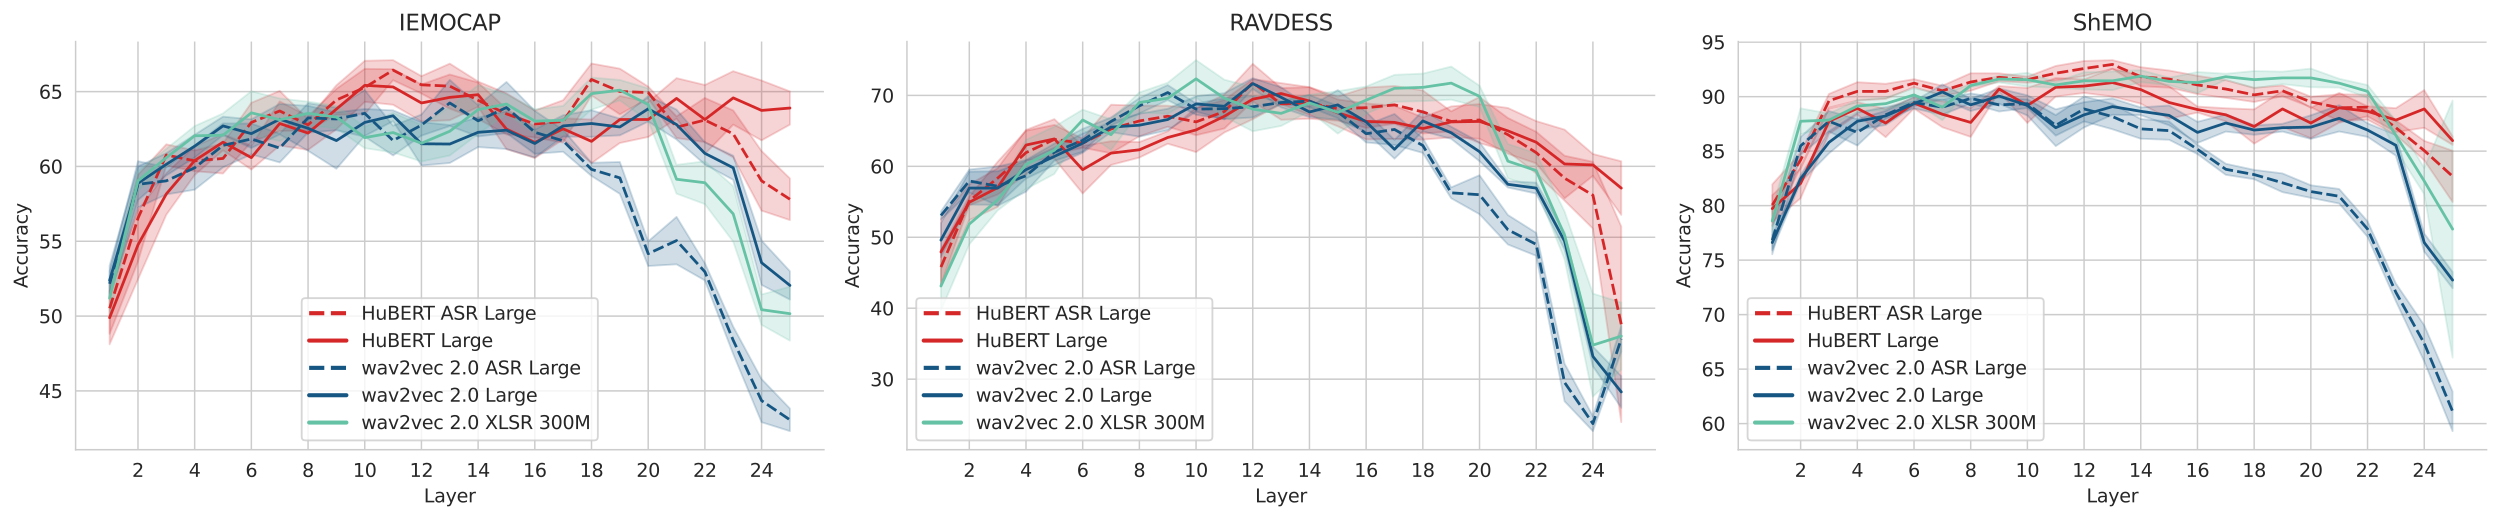 <?xml version="1.0" encoding="utf-8" standalone="no"?>
<!DOCTYPE svg PUBLIC "-//W3C//DTD SVG 1.1//EN"
  "http://www.w3.org/Graphics/SVG/1.1/DTD/svg11.dtd">
<svg xmlns:xlink="http://www.w3.org/1999/xlink" width="1342.433pt" height="279.034pt" viewBox="0 0 1342.433 279.034" xmlns="http://www.w3.org/2000/svg" version="1.1">
 <defs>
  <style type="text/css">*{stroke-linejoin: round; stroke-linecap: butt}</style>
 </defs>
 <g id="figure_1">
  <g id="patch_1">
   <path d="M 0 279.034 
L 1342.433 279.034 
L 1342.433 0 
L 0 0 
z
" style="fill: #ffffff"/>
  </g>
  <g id="axes_1">
   <g id="patch_2">
    <path d="M 40.603 241.478 
L 442.433 241.478 
L 442.433 22.318 
L 40.603 22.318 
z
" style="fill: #ffffff"/>
   </g>
   <g id="matplotlib.axis_1">
    <g id="xtick_1">
     <g id="line2d_1">
      <path d="M 74.089 241.478 
L 74.089 22.318 
" clip-path="url(#pea201c2fd2)" style="fill: none; stroke: #cccccc; stroke-width: 0.8; stroke-linecap: round"/>
     </g>
     <g id="text_1">
      <!-- 2 -->
      <g style="fill: #262626" transform="translate(70.908 256.077) scale(0.1 -0.1)">
       <defs>
        <path id="DejaVuSans-32" d="M 1228 531 
L 3431 531 
L 3431 0 
L 469 0 
L 469 531 
Q 828 903 1448 1529 
Q 2069 2156 2228 2338 
Q 2531 2678 2651 2914 
Q 2772 3150 2772 3378 
Q 2772 3750 2511 3984 
Q 2250 4219 1831 4219 
Q 1534 4219 1204 4116 
Q 875 4013 500 3803 
L 500 4441 
Q 881 4594 1212 4672 
Q 1544 4750 1819 4750 
Q 2544 4750 2975 4387 
Q 3406 4025 3406 3419 
Q 3406 3131 3298 2873 
Q 3191 2616 2906 2266 
Q 2828 2175 2409 1742 
Q 1991 1309 1228 531 
z
" transform="scale(0.016)"/>
       </defs>
       <use xlink:href="#DejaVuSans-32"/>
      </g>
     </g>
    </g>
    <g id="xtick_2">
     <g id="line2d_2">
      <path d="M 104.531 241.478 
L 104.531 22.318 
" clip-path="url(#pea201c2fd2)" style="fill: none; stroke: #cccccc; stroke-width: 0.8; stroke-linecap: round"/>
     </g>
     <g id="text_2">
      <!-- 4 -->
      <g style="fill: #262626" transform="translate(101.349 256.077) scale(0.1 -0.1)">
       <defs>
        <path id="DejaVuSans-34" d="M 2419 4116 
L 825 1625 
L 2419 1625 
L 2419 4116 
z
M 2253 4666 
L 3047 4666 
L 3047 1625 
L 3713 1625 
L 3713 1100 
L 3047 1100 
L 3047 0 
L 2419 0 
L 2419 1100 
L 313 1100 
L 313 1709 
L 2253 4666 
z
" transform="scale(0.016)"/>
       </defs>
       <use xlink:href="#DejaVuSans-34"/>
      </g>
     </g>
    </g>
    <g id="xtick_3">
     <g id="line2d_3">
      <path d="M 134.972 241.478 
L 134.972 22.318 
" clip-path="url(#pea201c2fd2)" style="fill: none; stroke: #cccccc; stroke-width: 0.8; stroke-linecap: round"/>
     </g>
     <g id="text_3">
      <!-- 6 -->
      <g style="fill: #262626" transform="translate(131.791 256.077) scale(0.1 -0.1)">
       <defs>
        <path id="DejaVuSans-36" d="M 2113 2584 
Q 1688 2584 1439 2293 
Q 1191 2003 1191 1497 
Q 1191 994 1439 701 
Q 1688 409 2113 409 
Q 2538 409 2786 701 
Q 3034 994 3034 1497 
Q 3034 2003 2786 2293 
Q 2538 2584 2113 2584 
z
M 3366 4563 
L 3366 3988 
Q 3128 4100 2886 4159 
Q 2644 4219 2406 4219 
Q 1781 4219 1451 3797 
Q 1122 3375 1075 2522 
Q 1259 2794 1537 2939 
Q 1816 3084 2150 3084 
Q 2853 3084 3261 2657 
Q 3669 2231 3669 1497 
Q 3669 778 3244 343 
Q 2819 -91 2113 -91 
Q 1303 -91 875 529 
Q 447 1150 447 2328 
Q 447 3434 972 4092 
Q 1497 4750 2381 4750 
Q 2619 4750 2861 4703 
Q 3103 4656 3366 4563 
z
" transform="scale(0.016)"/>
       </defs>
       <use xlink:href="#DejaVuSans-36"/>
      </g>
     </g>
    </g>
    <g id="xtick_4">
     <g id="line2d_4">
      <path d="M 165.414 241.478 
L 165.414 22.318 
" clip-path="url(#pea201c2fd2)" style="fill: none; stroke: #cccccc; stroke-width: 0.8; stroke-linecap: round"/>
     </g>
     <g id="text_4">
      <!-- 8 -->
      <g style="fill: #262626" transform="translate(162.233 256.077) scale(0.1 -0.1)">
       <defs>
        <path id="DejaVuSans-38" d="M 2034 2216 
Q 1584 2216 1326 1975 
Q 1069 1734 1069 1313 
Q 1069 891 1326 650 
Q 1584 409 2034 409 
Q 2484 409 2743 651 
Q 3003 894 3003 1313 
Q 3003 1734 2745 1975 
Q 2488 2216 2034 2216 
z
M 1403 2484 
Q 997 2584 770 2862 
Q 544 3141 544 3541 
Q 544 4100 942 4425 
Q 1341 4750 2034 4750 
Q 2731 4750 3128 4425 
Q 3525 4100 3525 3541 
Q 3525 3141 3298 2862 
Q 3072 2584 2669 2484 
Q 3125 2378 3379 2068 
Q 3634 1759 3634 1313 
Q 3634 634 3220 271 
Q 2806 -91 2034 -91 
Q 1263 -91 848 271 
Q 434 634 434 1313 
Q 434 1759 690 2068 
Q 947 2378 1403 2484 
z
M 1172 3481 
Q 1172 3119 1398 2916 
Q 1625 2713 2034 2713 
Q 2441 2713 2670 2916 
Q 2900 3119 2900 3481 
Q 2900 3844 2670 4047 
Q 2441 4250 2034 4250 
Q 1625 4250 1398 4047 
Q 1172 3844 1172 3481 
z
" transform="scale(0.016)"/>
       </defs>
       <use xlink:href="#DejaVuSans-38"/>
      </g>
     </g>
    </g>
    <g id="xtick_5">
     <g id="line2d_5">
      <path d="M 195.856 241.478 
L 195.856 22.318 
" clip-path="url(#pea201c2fd2)" style="fill: none; stroke: #cccccc; stroke-width: 0.8; stroke-linecap: round"/>
     </g>
     <g id="text_5">
      <!-- 10 -->
      <g style="fill: #262626" transform="translate(189.493 256.077) scale(0.1 -0.1)">
       <defs>
        <path id="DejaVuSans-31" d="M 794 531 
L 1825 531 
L 1825 4091 
L 703 3866 
L 703 4441 
L 1819 4666 
L 2450 4666 
L 2450 531 
L 3481 531 
L 3481 0 
L 794 0 
L 794 531 
z
" transform="scale(0.016)"/>
        <path id="DejaVuSans-30" d="M 2034 4250 
Q 1547 4250 1301 3770 
Q 1056 3291 1056 2328 
Q 1056 1369 1301 889 
Q 1547 409 2034 409 
Q 2525 409 2770 889 
Q 3016 1369 3016 2328 
Q 3016 3291 2770 3770 
Q 2525 4250 2034 4250 
z
M 2034 4750 
Q 2819 4750 3233 4129 
Q 3647 3509 3647 2328 
Q 3647 1150 3233 529 
Q 2819 -91 2034 -91 
Q 1250 -91 836 529 
Q 422 1150 422 2328 
Q 422 3509 836 4129 
Q 1250 4750 2034 4750 
z
" transform="scale(0.016)"/>
       </defs>
       <use xlink:href="#DejaVuSans-31"/>
       <use xlink:href="#DejaVuSans-30" x="63.623"/>
      </g>
     </g>
    </g>
    <g id="xtick_6">
     <g id="line2d_6">
      <path d="M 226.297 241.478 
L 226.297 22.318 
" clip-path="url(#pea201c2fd2)" style="fill: none; stroke: #cccccc; stroke-width: 0.8; stroke-linecap: round"/>
     </g>
     <g id="text_6">
      <!-- 12 -->
      <g style="fill: #262626" transform="translate(219.935 256.077) scale(0.1 -0.1)">
       <use xlink:href="#DejaVuSans-31"/>
       <use xlink:href="#DejaVuSans-32" x="63.623"/>
      </g>
     </g>
    </g>
    <g id="xtick_7">
     <g id="line2d_7">
      <path d="M 256.739 241.478 
L 256.739 22.318 
" clip-path="url(#pea201c2fd2)" style="fill: none; stroke: #cccccc; stroke-width: 0.8; stroke-linecap: round"/>
     </g>
     <g id="text_7">
      <!-- 14 -->
      <g style="fill: #262626" transform="translate(250.376 256.077) scale(0.1 -0.1)">
       <use xlink:href="#DejaVuSans-31"/>
       <use xlink:href="#DejaVuSans-34" x="63.623"/>
      </g>
     </g>
    </g>
    <g id="xtick_8">
     <g id="line2d_8">
      <path d="M 287.181 241.478 
L 287.181 22.318 
" clip-path="url(#pea201c2fd2)" style="fill: none; stroke: #cccccc; stroke-width: 0.8; stroke-linecap: round"/>
     </g>
     <g id="text_8">
      <!-- 16 -->
      <g style="fill: #262626" transform="translate(280.818 256.077) scale(0.1 -0.1)">
       <use xlink:href="#DejaVuSans-31"/>
       <use xlink:href="#DejaVuSans-36" x="63.623"/>
      </g>
     </g>
    </g>
    <g id="xtick_9">
     <g id="line2d_9">
      <path d="M 317.622 241.478 
L 317.622 22.318 
" clip-path="url(#pea201c2fd2)" style="fill: none; stroke: #cccccc; stroke-width: 0.8; stroke-linecap: round"/>
     </g>
     <g id="text_9">
      <!-- 18 -->
      <g style="fill: #262626" transform="translate(311.26 256.077) scale(0.1 -0.1)">
       <use xlink:href="#DejaVuSans-31"/>
       <use xlink:href="#DejaVuSans-38" x="63.623"/>
      </g>
     </g>
    </g>
    <g id="xtick_10">
     <g id="line2d_10">
      <path d="M 348.064 241.478 
L 348.064 22.318 
" clip-path="url(#pea201c2fd2)" style="fill: none; stroke: #cccccc; stroke-width: 0.8; stroke-linecap: round"/>
     </g>
     <g id="text_10">
      <!-- 20 -->
      <g style="fill: #262626" transform="translate(341.701 256.077) scale(0.1 -0.1)">
       <use xlink:href="#DejaVuSans-32"/>
       <use xlink:href="#DejaVuSans-30" x="63.623"/>
      </g>
     </g>
    </g>
    <g id="xtick_11">
     <g id="line2d_11">
      <path d="M 378.506 241.478 
L 378.506 22.318 
" clip-path="url(#pea201c2fd2)" style="fill: none; stroke: #cccccc; stroke-width: 0.8; stroke-linecap: round"/>
     </g>
     <g id="text_11">
      <!-- 22 -->
      <g style="fill: #262626" transform="translate(372.143 256.077) scale(0.1 -0.1)">
       <use xlink:href="#DejaVuSans-32"/>
       <use xlink:href="#DejaVuSans-32" x="63.623"/>
      </g>
     </g>
    </g>
    <g id="xtick_12">
     <g id="line2d_12">
      <path d="M 408.947 241.478 
L 408.947 22.318 
" clip-path="url(#pea201c2fd2)" style="fill: none; stroke: #cccccc; stroke-width: 0.8; stroke-linecap: round"/>
     </g>
     <g id="text_12">
      <!-- 24 -->
      <g style="fill: #262626" transform="translate(402.585 256.077) scale(0.1 -0.1)">
       <use xlink:href="#DejaVuSans-32"/>
       <use xlink:href="#DejaVuSans-34" x="63.623"/>
      </g>
     </g>
    </g>
    <g id="text_13">
     <!-- Layer -->
     <g style="fill: #262626" transform="translate(227.577 269.755) scale(0.1 -0.1)">
      <defs>
       <path id="DejaVuSans-4c" d="M 628 4666 
L 1259 4666 
L 1259 531 
L 3531 531 
L 3531 0 
L 628 0 
L 628 4666 
z
" transform="scale(0.016)"/>
       <path id="DejaVuSans-61" d="M 2194 1759 
Q 1497 1759 1228 1600 
Q 959 1441 959 1056 
Q 959 750 1161 570 
Q 1363 391 1709 391 
Q 2188 391 2477 730 
Q 2766 1069 2766 1631 
L 2766 1759 
L 2194 1759 
z
M 3341 1997 
L 3341 0 
L 2766 0 
L 2766 531 
Q 2569 213 2275 61 
Q 1981 -91 1556 -91 
Q 1019 -91 701 211 
Q 384 513 384 1019 
Q 384 1609 779 1909 
Q 1175 2209 1959 2209 
L 2766 2209 
L 2766 2266 
Q 2766 2663 2505 2880 
Q 2244 3097 1772 3097 
Q 1472 3097 1187 3025 
Q 903 2953 641 2809 
L 641 3341 
Q 956 3463 1253 3523 
Q 1550 3584 1831 3584 
Q 2591 3584 2966 3190 
Q 3341 2797 3341 1997 
z
" transform="scale(0.016)"/>
       <path id="DejaVuSans-79" d="M 2059 -325 
Q 1816 -950 1584 -1140 
Q 1353 -1331 966 -1331 
L 506 -1331 
L 506 -850 
L 844 -850 
Q 1081 -850 1212 -737 
Q 1344 -625 1503 -206 
L 1606 56 
L 191 3500 
L 800 3500 
L 1894 763 
L 2988 3500 
L 3597 3500 
L 2059 -325 
z
" transform="scale(0.016)"/>
       <path id="DejaVuSans-65" d="M 3597 1894 
L 3597 1613 
L 953 1613 
Q 991 1019 1311 708 
Q 1631 397 2203 397 
Q 2534 397 2845 478 
Q 3156 559 3463 722 
L 3463 178 
Q 3153 47 2828 -22 
Q 2503 -91 2169 -91 
Q 1331 -91 842 396 
Q 353 884 353 1716 
Q 353 2575 817 3079 
Q 1281 3584 2069 3584 
Q 2775 3584 3186 3129 
Q 3597 2675 3597 1894 
z
M 3022 2063 
Q 3016 2534 2758 2815 
Q 2500 3097 2075 3097 
Q 1594 3097 1305 2825 
Q 1016 2553 972 2059 
L 3022 2063 
z
" transform="scale(0.016)"/>
       <path id="DejaVuSans-72" d="M 2631 2963 
Q 2534 3019 2420 3045 
Q 2306 3072 2169 3072 
Q 1681 3072 1420 2755 
Q 1159 2438 1159 1844 
L 1159 0 
L 581 0 
L 581 3500 
L 1159 3500 
L 1159 2956 
Q 1341 3275 1631 3429 
Q 1922 3584 2338 3584 
Q 2397 3584 2469 3576 
Q 2541 3569 2628 3553 
L 2631 2963 
z
" transform="scale(0.016)"/>
      </defs>
      <use xlink:href="#DejaVuSans-4c"/>
      <use xlink:href="#DejaVuSans-61" x="55.713"/>
      <use xlink:href="#DejaVuSans-79" x="116.992"/>
      <use xlink:href="#DejaVuSans-65" x="176.172"/>
      <use xlink:href="#DejaVuSans-72" x="237.695"/>
     </g>
    </g>
   </g>
   <g id="matplotlib.axis_2">
    <g id="ytick_1">
     <g id="line2d_13">
      <path d="M 40.603 209.909 
L 442.433 209.909 
" clip-path="url(#pea201c2fd2)" style="fill: none; stroke: #cccccc; stroke-width: 0.8; stroke-linecap: round"/>
     </g>
     <g id="text_14">
      <!-- 45 -->
      <g style="fill: #262626" transform="translate(20.878 213.708) scale(0.1 -0.1)">
       <defs>
        <path id="DejaVuSans-35" d="M 691 4666 
L 3169 4666 
L 3169 4134 
L 1269 4134 
L 1269 2991 
Q 1406 3038 1543 3061 
Q 1681 3084 1819 3084 
Q 2600 3084 3056 2656 
Q 3513 2228 3513 1497 
Q 3513 744 3044 326 
Q 2575 -91 1722 -91 
Q 1428 -91 1123 -41 
Q 819 9 494 109 
L 494 744 
Q 775 591 1075 516 
Q 1375 441 1709 441 
Q 2250 441 2565 725 
Q 2881 1009 2881 1497 
Q 2881 1984 2565 2268 
Q 2250 2553 1709 2553 
Q 1456 2553 1204 2497 
Q 953 2441 691 2322 
L 691 4666 
z
" transform="scale(0.016)"/>
       </defs>
       <use xlink:href="#DejaVuSans-34"/>
       <use xlink:href="#DejaVuSans-35" x="63.623"/>
      </g>
     </g>
    </g>
    <g id="ytick_2">
     <g id="line2d_14">
      <path d="M 40.603 169.732 
L 442.433 169.732 
" clip-path="url(#pea201c2fd2)" style="fill: none; stroke: #cccccc; stroke-width: 0.8; stroke-linecap: round"/>
     </g>
     <g id="text_15">
      <!-- 50 -->
      <g style="fill: #262626" transform="translate(20.878 173.531) scale(0.1 -0.1)">
       <use xlink:href="#DejaVuSans-35"/>
       <use xlink:href="#DejaVuSans-30" x="63.623"/>
      </g>
     </g>
    </g>
    <g id="ytick_3">
     <g id="line2d_15">
      <path d="M 40.603 129.554 
L 442.433 129.554 
" clip-path="url(#pea201c2fd2)" style="fill: none; stroke: #cccccc; stroke-width: 0.8; stroke-linecap: round"/>
     </g>
     <g id="text_16">
      <!-- 55 -->
      <g style="fill: #262626" transform="translate(20.878 133.354) scale(0.1 -0.1)">
       <use xlink:href="#DejaVuSans-35"/>
       <use xlink:href="#DejaVuSans-35" x="63.623"/>
      </g>
     </g>
    </g>
    <g id="ytick_4">
     <g id="line2d_16">
      <path d="M 40.603 89.377 
L 442.433 89.377 
" clip-path="url(#pea201c2fd2)" style="fill: none; stroke: #cccccc; stroke-width: 0.8; stroke-linecap: round"/>
     </g>
     <g id="text_17">
      <!-- 60 -->
      <g style="fill: #262626" transform="translate(20.878 93.176) scale(0.1 -0.1)">
       <use xlink:href="#DejaVuSans-36"/>
       <use xlink:href="#DejaVuSans-30" x="63.623"/>
      </g>
     </g>
    </g>
    <g id="ytick_5">
     <g id="line2d_17">
      <path d="M 40.603 49.2 
L 442.433 49.2 
" clip-path="url(#pea201c2fd2)" style="fill: none; stroke: #cccccc; stroke-width: 0.8; stroke-linecap: round"/>
     </g>
     <g id="text_18">
      <!-- 65 -->
      <g style="fill: #262626" transform="translate(20.878 52.999) scale(0.1 -0.1)">
       <use xlink:href="#DejaVuSans-36"/>
       <use xlink:href="#DejaVuSans-35" x="63.623"/>
      </g>
     </g>
    </g>
    <g id="text_19">
     <!-- Accuracy -->
     <g style="fill: #262626" transform="translate(14.798 154.726) rotate(-90) scale(0.1 -0.1)">
      <defs>
       <path id="DejaVuSans-41" d="M 2188 4044 
L 1331 1722 
L 3047 1722 
L 2188 4044 
z
M 1831 4666 
L 2547 4666 
L 4325 0 
L 3669 0 
L 3244 1197 
L 1141 1197 
L 716 0 
L 50 0 
L 1831 4666 
z
" transform="scale(0.016)"/>
       <path id="DejaVuSans-63" d="M 3122 3366 
L 3122 2828 
Q 2878 2963 2633 3030 
Q 2388 3097 2138 3097 
Q 1578 3097 1268 2742 
Q 959 2388 959 1747 
Q 959 1106 1268 751 
Q 1578 397 2138 397 
Q 2388 397 2633 464 
Q 2878 531 3122 666 
L 3122 134 
Q 2881 22 2623 -34 
Q 2366 -91 2075 -91 
Q 1284 -91 818 406 
Q 353 903 353 1747 
Q 353 2603 823 3093 
Q 1294 3584 2113 3584 
Q 2378 3584 2631 3529 
Q 2884 3475 3122 3366 
z
" transform="scale(0.016)"/>
       <path id="DejaVuSans-75" d="M 544 1381 
L 544 3500 
L 1119 3500 
L 1119 1403 
Q 1119 906 1312 657 
Q 1506 409 1894 409 
Q 2359 409 2629 706 
Q 2900 1003 2900 1516 
L 2900 3500 
L 3475 3500 
L 3475 0 
L 2900 0 
L 2900 538 
Q 2691 219 2414 64 
Q 2138 -91 1772 -91 
Q 1169 -91 856 284 
Q 544 659 544 1381 
z
M 1991 3584 
L 1991 3584 
z
" transform="scale(0.016)"/>
      </defs>
      <use xlink:href="#DejaVuSans-41"/>
      <use xlink:href="#DejaVuSans-63" x="66.658"/>
      <use xlink:href="#DejaVuSans-63" x="121.639"/>
      <use xlink:href="#DejaVuSans-75" x="176.619"/>
      <use xlink:href="#DejaVuSans-72" x="239.998"/>
      <use xlink:href="#DejaVuSans-61" x="281.111"/>
      <use xlink:href="#DejaVuSans-63" x="342.391"/>
      <use xlink:href="#DejaVuSans-79" x="397.371"/>
     </g>
    </g>
   </g>
   <g id="PolyCollection_1">
    <defs>
     <path id="m01afe91dd2" d="M 58.868 -127.131 
L 58.868 -99.782 
L 74.089 -138.541 
L 89.31 -190.098 
L 104.531 -187.088 
L 119.751 -185.859 
L 134.972 -202.742 
L 150.193 -208.661 
L 165.414 -208.977 
L 180.635 -217.425 
L 195.856 -217.712 
L 211.076 -235.975 
L 226.297 -228.81 
L 241.518 -220.662 
L 256.739 -215.108 
L 271.96 -206.839 
L 287.181 -205.227 
L 302.401 -202.477 
L 317.622 -227.774 
L 332.843 -217.638 
L 348.064 -226.111 
L 363.285 -204.901 
L 378.506 -202.734 
L 393.726 -194.542 
L 408.947 -165.911 
L 424.168 -160.847 
L 424.168 -183.232 
L 424.168 -183.232 
L 408.947 -197.934 
L 393.726 -219.722 
L 378.506 -226.426 
L 363.285 -216.524 
L 348.064 -232.555 
L 332.843 -242.174 
L 317.622 -244.929 
L 302.401 -225.251 
L 287.181 -219.636 
L 271.96 -228.91 
L 256.739 -235.25 
L 241.518 -244.879 
L 226.297 -238.163 
L 211.076 -246.754 
L 195.856 -246.396 
L 180.635 -233.22 
L 165.414 -215.027 
L 150.193 -230.239 
L 134.972 -223.84 
L 119.751 -202.049 
L 104.531 -198.242 
L 89.31 -201.535 
L 74.089 -185.198 
L 58.868 -127.131 
z
" style="stroke: #d62728; stroke-opacity: 0.2"/>
    </defs>
    <g clip-path="url(#pea201c2fd2)">
     <use xlink:href="#m01afe91dd2" x="0" y="279.034" style="fill: #d62728; fill-opacity: 0.2; stroke: #d62728; stroke-opacity: 0.2"/>
    </g>
   </g>
   <g id="PolyCollection_2">
    <defs>
     <path id="m8319b93263" d="M 58.868 -122.748 
L 58.868 -94.139 
L 74.089 -129.022 
L 89.31 -163.73 
L 104.531 -185.06 
L 119.751 -198.309 
L 134.972 -187.988 
L 150.193 -200.849 
L 165.414 -198.543 
L 180.635 -209.587 
L 195.856 -224.336 
L 211.076 -222.782 
L 226.297 -213.819 
L 241.518 -214.475 
L 256.739 -221.655 
L 271.96 -198.94 
L 287.181 -194.155 
L 302.401 -204.185 
L 317.622 -191.397 
L 332.843 -202.244 
L 348.064 -205.478 
L 363.285 -215.279 
L 378.506 -196.331 
L 393.726 -212.119 
L 408.947 -203.662 
L 424.168 -212.092 
L 424.168 -229.959 
L 424.168 -229.959 
L 408.947 -235.81 
L 393.726 -240.817 
L 378.506 -233.402 
L 363.285 -237.085 
L 348.064 -224.254 
L 332.843 -227.489 
L 317.622 -214.845 
L 302.401 -215.521 
L 287.181 -210.942 
L 271.96 -220.48 
L 256.739 -234.72 
L 241.518 -239.034 
L 226.297 -233.674 
L 211.076 -241.9 
L 195.856 -242.065 
L 180.635 -231.317 
L 165.414 -216.579 
L 150.193 -224.586 
L 134.972 -200.78 
L 119.751 -207.074 
L 104.531 -200.556 
L 89.31 -186.078 
L 74.089 -166.071 
L 58.868 -122.748 
z
" style="stroke: #d62728; stroke-opacity: 0.2"/>
    </defs>
    <g clip-path="url(#pea201c2fd2)">
     <use xlink:href="#m8319b93263" x="0" y="279.034" style="fill: #d62728; fill-opacity: 0.2; stroke: #d62728; stroke-opacity: 0.2"/>
    </g>
   </g>
   <g id="PolyCollection_3">
    <defs>
     <path id="m334dcfd3e9" d="M 58.868 -133.494 
L 58.868 -119.774 
L 74.089 -167.636 
L 89.31 -174.625 
L 104.531 -177.17 
L 119.751 -189.179 
L 134.972 -196.14 
L 150.193 -191.8 
L 165.414 -207.821 
L 180.635 -209.103 
L 195.856 -205.641 
L 211.076 -195.555 
L 226.297 -206.194 
L 241.518 -211.364 
L 256.739 -205.754 
L 271.96 -207.591 
L 287.181 -196.448 
L 302.401 -197.544 
L 317.622 -184.544 
L 332.843 -174.921 
L 348.064 -136.187 
L 363.285 -137.094 
L 378.506 -128.43 
L 393.726 -88.903 
L 408.947 -52.309 
L 424.168 -47.518 
L 424.168 -59.652 
L 424.168 -59.652 
L 408.947 -75.486 
L 393.726 -103.634 
L 378.506 -137.73 
L 363.285 -162.582 
L 348.064 -149.452 
L 332.843 -192.075 
L 317.622 -191.619 
L 302.401 -209.271 
L 287.181 -219.534 
L 271.96 -235.032 
L 256.739 -222.546 
L 241.518 -236.13 
L 226.297 -217.523 
L 211.076 -211.546 
L 195.856 -230.68 
L 180.635 -221.203 
L 165.414 -223.631 
L 150.193 -207.28 
L 134.972 -212.681 
L 119.751 -212.767 
L 104.531 -200.712 
L 89.31 -189.22 
L 74.089 -192.485 
L 58.868 -133.494 
z
" style="stroke: #165683; stroke-opacity: 0.2"/>
    </defs>
    <g clip-path="url(#pea201c2fd2)">
     <use xlink:href="#m334dcfd3e9" x="0" y="279.034" style="fill: #165683; fill-opacity: 0.2; stroke: #165683; stroke-opacity: 0.2"/>
    </g>
   </g>
   <g id="PolyCollection_4">
    <defs>
     <path id="mb47e7ddde2" d="M 58.868 -136.476 
L 58.868 -120.516 
L 74.089 -171.59 
L 89.31 -184.821 
L 104.531 -194.406 
L 119.751 -206.455 
L 134.972 -199.569 
L 150.193 -206.824 
L 165.414 -198.076 
L 180.635 -188.409 
L 195.856 -206.052 
L 211.076 -213.957 
L 226.297 -190.166 
L 241.518 -191.51 
L 256.739 -200.05 
L 271.96 -199.003 
L 287.181 -194.456 
L 302.401 -205.689 
L 317.622 -205.576 
L 332.843 -206.363 
L 348.064 -213.777 
L 363.285 -204.111 
L 378.506 -190.701 
L 393.726 -182.465 
L 408.947 -126.035 
L 424.168 -118.155 
L 424.168 -133.394 
L 424.168 -133.394 
L 408.947 -149.865 
L 393.726 -195.417 
L 378.506 -202.65 
L 363.285 -220.179 
L 348.064 -227.414 
L 332.843 -215.349 
L 317.622 -219.859 
L 302.401 -217.169 
L 287.181 -209.495 
L 271.96 -219.271 
L 256.739 -215.932 
L 241.518 -211.867 
L 226.297 -213.498 
L 211.076 -219.786 
L 195.856 -220.529 
L 180.635 -218.693 
L 165.414 -222.204 
L 150.193 -223.195 
L 134.972 -214.98 
L 119.751 -216.403 
L 104.531 -206.68 
L 89.31 -196.785 
L 74.089 -189.676 
L 58.868 -136.476 
z
" style="stroke: #165683; stroke-opacity: 0.2"/>
    </defs>
    <g clip-path="url(#pea201c2fd2)">
     <use xlink:href="#mb47e7ddde2" x="0" y="279.034" style="fill: #165683; fill-opacity: 0.2; stroke: #165683; stroke-opacity: 0.2"/>
    </g>
   </g>
   <g id="PolyCollection_5">
    <defs>
     <path id="m31200079d8" d="M 58.868 -128.725 
L 58.868 -109.074 
L 74.089 -176.687 
L 89.31 -189.646 
L 104.531 -200.937 
L 119.751 -194.695 
L 134.972 -206.85 
L 150.193 -203.279 
L 165.414 -211.868 
L 180.635 -210.106 
L 195.856 -199.48 
L 211.076 -197.191 
L 226.297 -192.313 
L 241.518 -195.534 
L 256.739 -207.09 
L 271.96 -218.029 
L 287.181 -207.643 
L 302.401 -206.718 
L 317.622 -220.125 
L 332.843 -225.138 
L 348.064 -214.227 
L 363.285 -175.034 
L 378.506 -169.416 
L 393.726 -149.244 
L 408.947 -104.582 
L 424.168 -96.074 
L 424.168 -125.11 
L 424.168 -125.11 
L 408.947 -120.899 
L 393.726 -179.078 
L 378.506 -192.423 
L 363.285 -190.53 
L 348.064 -231.548 
L 332.843 -236.106 
L 317.622 -237.395 
L 302.401 -222.155 
L 287.181 -220.371 
L 271.96 -228.318 
L 256.739 -233.242 
L 241.518 -221.594 
L 226.297 -211.923 
L 211.076 -218.505 
L 195.856 -210.773 
L 180.635 -222.205 
L 165.414 -224.453 
L 150.193 -226.167 
L 134.972 -230.045 
L 119.751 -218.136 
L 104.531 -211.321 
L 89.31 -199.121 
L 74.089 -187.158 
L 58.868 -128.725 
z
" style="stroke: #66c2a5; stroke-opacity: 0.2"/>
    </defs>
    <g clip-path="url(#pea201c2fd2)">
     <use xlink:href="#m31200079d8" x="0" y="279.034" style="fill: #66c2a5; fill-opacity: 0.2; stroke: #66c2a5; stroke-opacity: 0.2"/>
    </g>
   </g>
   <g id="line2d_18">
    <path d="M 58.868 165.578 
L 74.089 117.165 
L 89.31 83.218 
L 104.531 86.369 
L 119.751 85.08 
L 134.972 65.744 
L 150.193 59.585 
L 165.414 67.033 
L 180.635 53.712 
L 195.856 46.98 
L 211.076 37.67 
L 226.297 45.548 
L 241.518 46.264 
L 256.739 53.855 
L 271.96 61.16 
L 287.181 66.603 
L 302.401 65.171 
L 317.622 42.683 
L 332.843 49.129 
L 348.064 49.701 
L 363.285 68.322 
L 378.506 64.455 
L 393.726 71.903 
L 408.947 97.112 
L 424.168 106.995 
" clip-path="url(#pea201c2fd2)" style="fill: none; stroke-dasharray: 6,2.25; stroke-dashoffset: 0; stroke: #d62728; stroke-width: 1.5"/>
   </g>
   <g id="line2d_19">
    <path d="M 58.868 170.591 
L 74.089 131.488 
L 89.31 104.13 
L 104.531 86.226 
L 119.751 76.343 
L 134.972 84.651 
L 150.193 66.317 
L 165.414 71.473 
L 180.635 58.582 
L 195.856 45.834 
L 211.076 46.694 
L 226.297 55.288 
L 241.518 52.28 
L 256.739 50.847 
L 271.96 69.325 
L 287.181 76.486 
L 302.401 69.181 
L 317.622 75.913 
L 332.843 64.168 
L 348.064 64.168 
L 363.285 52.853 
L 378.506 64.168 
L 393.726 52.566 
L 408.947 59.298 
L 424.168 58.009 
" clip-path="url(#pea201c2fd2)" style="fill: none; stroke: #d62728; stroke-width: 1.5; stroke-linecap: round"/>
   </g>
   <g id="line2d_20">
    <path d="M 58.868 152.4 
L 74.089 98.974 
L 89.31 97.112 
L 104.531 90.093 
L 119.751 78.062 
L 134.972 74.624 
L 150.193 79.494 
L 165.414 63.309 
L 180.635 63.882 
L 195.856 60.874 
L 211.076 75.484 
L 226.297 67.176 
L 241.518 55.288 
L 256.739 64.884 
L 271.96 57.723 
L 287.181 71.043 
L 302.401 75.627 
L 317.622 90.953 
L 332.843 95.536 
L 348.064 136.215 
L 363.285 129.196 
L 378.506 145.955 
L 393.726 182.766 
L 408.947 215.137 
L 424.168 225.45 
" clip-path="url(#pea201c2fd2)" style="fill: none; stroke-dasharray: 6,2.25; stroke-dashoffset: 0; stroke: #165683; stroke-width: 1.5"/>
   </g>
   <g id="line2d_21">
    <path d="M 58.868 150.538 
L 74.089 98.401 
L 89.31 88.231 
L 104.531 78.491 
L 119.751 67.606 
L 134.972 71.759 
L 150.193 64.025 
L 165.414 68.895 
L 180.635 75.484 
L 195.856 65.744 
L 211.076 62.163 
L 226.297 77.202 
L 241.518 77.346 
L 256.739 71.043 
L 271.96 69.897 
L 287.181 77.059 
L 302.401 67.606 
L 317.622 66.317 
L 332.843 68.179 
L 348.064 58.439 
L 363.285 66.89 
L 378.506 82.359 
L 393.726 90.093 
L 408.947 141.085 
L 424.168 153.26 
" clip-path="url(#pea201c2fd2)" style="fill: none; stroke: #165683; stroke-width: 1.5; stroke-linecap: round"/>
   </g>
   <g id="line2d_22">
    <path d="M 58.868 160.135 
L 74.089 97.112 
L 89.31 84.651 
L 104.531 72.905 
L 119.751 72.619 
L 134.972 60.587 
L 150.193 64.311 
L 165.414 60.874 
L 180.635 62.879 
L 195.856 73.908 
L 211.076 71.187 
L 226.297 76.916 
L 241.518 70.47 
L 256.739 58.868 
L 271.96 55.861 
L 287.181 65.027 
L 302.401 64.598 
L 317.622 50.274 
L 332.843 48.412 
L 348.064 56.147 
L 363.285 96.252 
L 378.506 98.115 
L 393.726 114.873 
L 408.947 166.294 
L 424.168 168.442 
" clip-path="url(#pea201c2fd2)" style="fill: none; stroke: #66c2a5; stroke-width: 1.5; stroke-linecap: round"/>
   </g>
   <g id="line2d_23"/>
   <g id="line2d_24"/>
   <g id="line2d_25"/>
   <g id="line2d_26"/>
   <g id="line2d_27"/>
   <g id="line2d_28"/>
   <g id="line2d_29"/>
   <g id="patch_3">
    <path d="M 40.603 241.478 
L 40.603 22.318 
" style="fill: none; stroke: #cccccc; stroke-width: 0.8; stroke-linejoin: miter; stroke-linecap: square"/>
   </g>
   <g id="patch_4">
    <path d="M 40.603 241.478 
L 442.433 241.478 
" style="fill: none; stroke: #cccccc; stroke-width: 0.8; stroke-linejoin: miter; stroke-linecap: square"/>
   </g>
   <g id="text_20">
    <!-- IEMOCAP -->
    <g style="fill: #262626" transform="translate(214.145 16.318) scale(0.12 -0.12)">
     <defs>
      <path id="DejaVuSans-49" d="M 628 4666 
L 1259 4666 
L 1259 0 
L 628 0 
L 628 4666 
z
" transform="scale(0.016)"/>
      <path id="DejaVuSans-45" d="M 628 4666 
L 3578 4666 
L 3578 4134 
L 1259 4134 
L 1259 2753 
L 3481 2753 
L 3481 2222 
L 1259 2222 
L 1259 531 
L 3634 531 
L 3634 0 
L 628 0 
L 628 4666 
z
" transform="scale(0.016)"/>
      <path id="DejaVuSans-4d" d="M 628 4666 
L 1569 4666 
L 2759 1491 
L 3956 4666 
L 4897 4666 
L 4897 0 
L 4281 0 
L 4281 4097 
L 3078 897 
L 2444 897 
L 1241 4097 
L 1241 0 
L 628 0 
L 628 4666 
z
" transform="scale(0.016)"/>
      <path id="DejaVuSans-4f" d="M 2522 4238 
Q 1834 4238 1429 3725 
Q 1025 3213 1025 2328 
Q 1025 1447 1429 934 
Q 1834 422 2522 422 
Q 3209 422 3611 934 
Q 4013 1447 4013 2328 
Q 4013 3213 3611 3725 
Q 3209 4238 2522 4238 
z
M 2522 4750 
Q 3503 4750 4090 4092 
Q 4678 3434 4678 2328 
Q 4678 1225 4090 567 
Q 3503 -91 2522 -91 
Q 1538 -91 948 565 
Q 359 1222 359 2328 
Q 359 3434 948 4092 
Q 1538 4750 2522 4750 
z
" transform="scale(0.016)"/>
      <path id="DejaVuSans-43" d="M 4122 4306 
L 4122 3641 
Q 3803 3938 3442 4084 
Q 3081 4231 2675 4231 
Q 1875 4231 1450 3742 
Q 1025 3253 1025 2328 
Q 1025 1406 1450 917 
Q 1875 428 2675 428 
Q 3081 428 3442 575 
Q 3803 722 4122 1019 
L 4122 359 
Q 3791 134 3420 21 
Q 3050 -91 2638 -91 
Q 1578 -91 968 557 
Q 359 1206 359 2328 
Q 359 3453 968 4101 
Q 1578 4750 2638 4750 
Q 3056 4750 3426 4639 
Q 3797 4528 4122 4306 
z
" transform="scale(0.016)"/>
      <path id="DejaVuSans-50" d="M 1259 4147 
L 1259 2394 
L 2053 2394 
Q 2494 2394 2734 2622 
Q 2975 2850 2975 3272 
Q 2975 3691 2734 3919 
Q 2494 4147 2053 4147 
L 1259 4147 
z
M 628 4666 
L 2053 4666 
Q 2838 4666 3239 4311 
Q 3641 3956 3641 3272 
Q 3641 2581 3239 2228 
Q 2838 1875 2053 1875 
L 1259 1875 
L 1259 0 
L 628 0 
L 628 4666 
z
" transform="scale(0.016)"/>
     </defs>
     <use xlink:href="#DejaVuSans-49"/>
     <use xlink:href="#DejaVuSans-45" x="29.492"/>
     <use xlink:href="#DejaVuSans-4d" x="92.676"/>
     <use xlink:href="#DejaVuSans-4f" x="178.955"/>
     <use xlink:href="#DejaVuSans-43" x="257.666"/>
     <use xlink:href="#DejaVuSans-41" x="327.49"/>
     <use xlink:href="#DejaVuSans-50" x="395.898"/>
    </g>
   </g>
   <g id="legend_1">
    <g id="patch_5">
     <path d="M 164.003 236.478 
L 319.033 236.478 
Q 321.033 236.478 321.033 234.478 
L 321.033 162.088 
Q 321.033 160.088 319.033 160.088 
L 164.003 160.088 
Q 162.003 160.088 162.003 162.088 
L 162.003 234.478 
Q 162.003 236.478 164.003 236.478 
z
" style="fill: #ffffff; opacity: 0.8; stroke: #cccccc; stroke-linejoin: miter"/>
    </g>
    <g id="line2d_30">
     <path d="M 166.003 168.186 
L 176.003 168.186 
L 186.003 168.186 
" style="fill: none; stroke-dasharray: 8.14,3.52; stroke-dashoffset: 0; stroke: #d62728; stroke-width: 2.2"/>
    </g>
    <g id="text_21">
     <!-- HuBERT ASR Large -->
     <g style="fill: #262626" transform="translate(194.003 171.686) scale(0.1 -0.1)">
      <defs>
       <path id="DejaVuSans-48" d="M 628 4666 
L 1259 4666 
L 1259 2753 
L 3553 2753 
L 3553 4666 
L 4184 4666 
L 4184 0 
L 3553 0 
L 3553 2222 
L 1259 2222 
L 1259 0 
L 628 0 
L 628 4666 
z
" transform="scale(0.016)"/>
       <path id="DejaVuSans-42" d="M 1259 2228 
L 1259 519 
L 2272 519 
Q 2781 519 3026 730 
Q 3272 941 3272 1375 
Q 3272 1813 3026 2020 
Q 2781 2228 2272 2228 
L 1259 2228 
z
M 1259 4147 
L 1259 2741 
L 2194 2741 
Q 2656 2741 2882 2914 
Q 3109 3088 3109 3444 
Q 3109 3797 2882 3972 
Q 2656 4147 2194 4147 
L 1259 4147 
z
M 628 4666 
L 2241 4666 
Q 2963 4666 3353 4366 
Q 3744 4066 3744 3513 
Q 3744 3084 3544 2831 
Q 3344 2578 2956 2516 
Q 3422 2416 3680 2098 
Q 3938 1781 3938 1306 
Q 3938 681 3513 340 
Q 3088 0 2303 0 
L 628 0 
L 628 4666 
z
" transform="scale(0.016)"/>
       <path id="DejaVuSans-52" d="M 2841 2188 
Q 3044 2119 3236 1894 
Q 3428 1669 3622 1275 
L 4263 0 
L 3584 0 
L 2988 1197 
Q 2756 1666 2539 1819 
Q 2322 1972 1947 1972 
L 1259 1972 
L 1259 0 
L 628 0 
L 628 4666 
L 2053 4666 
Q 2853 4666 3247 4331 
Q 3641 3997 3641 3322 
Q 3641 2881 3436 2590 
Q 3231 2300 2841 2188 
z
M 1259 4147 
L 1259 2491 
L 2053 2491 
Q 2509 2491 2742 2702 
Q 2975 2913 2975 3322 
Q 2975 3731 2742 3939 
Q 2509 4147 2053 4147 
L 1259 4147 
z
" transform="scale(0.016)"/>
       <path id="DejaVuSans-54" d="M -19 4666 
L 3928 4666 
L 3928 4134 
L 2272 4134 
L 2272 0 
L 1638 0 
L 1638 4134 
L -19 4134 
L -19 4666 
z
" transform="scale(0.016)"/>
       <path id="DejaVuSans-20" transform="scale(0.016)"/>
       <path id="DejaVuSans-53" d="M 3425 4513 
L 3425 3897 
Q 3066 4069 2747 4153 
Q 2428 4238 2131 4238 
Q 1616 4238 1336 4038 
Q 1056 3838 1056 3469 
Q 1056 3159 1242 3001 
Q 1428 2844 1947 2747 
L 2328 2669 
Q 3034 2534 3370 2195 
Q 3706 1856 3706 1288 
Q 3706 609 3251 259 
Q 2797 -91 1919 -91 
Q 1588 -91 1214 -16 
Q 841 59 441 206 
L 441 856 
Q 825 641 1194 531 
Q 1563 422 1919 422 
Q 2459 422 2753 634 
Q 3047 847 3047 1241 
Q 3047 1584 2836 1778 
Q 2625 1972 2144 2069 
L 1759 2144 
Q 1053 2284 737 2584 
Q 422 2884 422 3419 
Q 422 4038 858 4394 
Q 1294 4750 2059 4750 
Q 2388 4750 2728 4690 
Q 3069 4631 3425 4513 
z
" transform="scale(0.016)"/>
       <path id="DejaVuSans-67" d="M 2906 1791 
Q 2906 2416 2648 2759 
Q 2391 3103 1925 3103 
Q 1463 3103 1205 2759 
Q 947 2416 947 1791 
Q 947 1169 1205 825 
Q 1463 481 1925 481 
Q 2391 481 2648 825 
Q 2906 1169 2906 1791 
z
M 3481 434 
Q 3481 -459 3084 -895 
Q 2688 -1331 1869 -1331 
Q 1566 -1331 1297 -1286 
Q 1028 -1241 775 -1147 
L 775 -588 
Q 1028 -725 1275 -790 
Q 1522 -856 1778 -856 
Q 2344 -856 2625 -561 
Q 2906 -266 2906 331 
L 2906 616 
Q 2728 306 2450 153 
Q 2172 0 1784 0 
Q 1141 0 747 490 
Q 353 981 353 1791 
Q 353 2603 747 3093 
Q 1141 3584 1784 3584 
Q 2172 3584 2450 3431 
Q 2728 3278 2906 2969 
L 2906 3500 
L 3481 3500 
L 3481 434 
z
" transform="scale(0.016)"/>
      </defs>
      <use xlink:href="#DejaVuSans-48"/>
      <use xlink:href="#DejaVuSans-75" x="75.195"/>
      <use xlink:href="#DejaVuSans-42" x="138.574"/>
      <use xlink:href="#DejaVuSans-45" x="207.178"/>
      <use xlink:href="#DejaVuSans-52" x="270.361"/>
      <use xlink:href="#DejaVuSans-54" x="332.594"/>
      <use xlink:href="#DejaVuSans-20" x="393.678"/>
      <use xlink:href="#DejaVuSans-41" x="425.465"/>
      <use xlink:href="#DejaVuSans-53" x="493.873"/>
      <use xlink:href="#DejaVuSans-52" x="557.35"/>
      <use xlink:href="#DejaVuSans-20" x="626.832"/>
      <use xlink:href="#DejaVuSans-4c" x="658.619"/>
      <use xlink:href="#DejaVuSans-61" x="714.332"/>
      <use xlink:href="#DejaVuSans-72" x="775.611"/>
      <use xlink:href="#DejaVuSans-67" x="814.975"/>
      <use xlink:href="#DejaVuSans-65" x="878.451"/>
     </g>
    </g>
    <g id="line2d_31">
     <path d="M 166.003 182.864 
L 176.003 182.864 
L 186.003 182.864 
" style="fill: none; stroke: #d62728; stroke-width: 2.2; stroke-linecap: round"/>
    </g>
    <g id="text_22">
     <!-- HuBERT Large -->
     <g style="fill: #262626" transform="translate(194.003 186.364) scale(0.1 -0.1)">
      <use xlink:href="#DejaVuSans-48"/>
      <use xlink:href="#DejaVuSans-75" x="75.195"/>
      <use xlink:href="#DejaVuSans-42" x="138.574"/>
      <use xlink:href="#DejaVuSans-45" x="207.178"/>
      <use xlink:href="#DejaVuSans-52" x="270.361"/>
      <use xlink:href="#DejaVuSans-54" x="332.594"/>
      <use xlink:href="#DejaVuSans-20" x="393.678"/>
      <use xlink:href="#DejaVuSans-4c" x="425.465"/>
      <use xlink:href="#DejaVuSans-61" x="481.178"/>
      <use xlink:href="#DejaVuSans-72" x="542.457"/>
      <use xlink:href="#DejaVuSans-67" x="581.82"/>
      <use xlink:href="#DejaVuSans-65" x="645.297"/>
     </g>
    </g>
    <g id="line2d_32">
     <path d="M 166.003 197.542 
L 176.003 197.542 
L 186.003 197.542 
" style="fill: none; stroke-dasharray: 8.14,3.52; stroke-dashoffset: 0; stroke: #165683; stroke-width: 2.2"/>
    </g>
    <g id="text_23">
     <!-- wav2vec 2.0 ASR Large -->
     <g style="fill: #262626" transform="translate(194.003 201.042) scale(0.1 -0.1)">
      <defs>
       <path id="DejaVuSans-77" d="M 269 3500 
L 844 3500 
L 1563 769 
L 2278 3500 
L 2956 3500 
L 3675 769 
L 4391 3500 
L 4966 3500 
L 4050 0 
L 3372 0 
L 2619 2869 
L 1863 0 
L 1184 0 
L 269 3500 
z
" transform="scale(0.016)"/>
       <path id="DejaVuSans-76" d="M 191 3500 
L 800 3500 
L 1894 563 
L 2988 3500 
L 3597 3500 
L 2284 0 
L 1503 0 
L 191 3500 
z
" transform="scale(0.016)"/>
       <path id="DejaVuSans-2e" d="M 684 794 
L 1344 794 
L 1344 0 
L 684 0 
L 684 794 
z
" transform="scale(0.016)"/>
      </defs>
      <use xlink:href="#DejaVuSans-77"/>
      <use xlink:href="#DejaVuSans-61" x="81.787"/>
      <use xlink:href="#DejaVuSans-76" x="143.066"/>
      <use xlink:href="#DejaVuSans-32" x="202.246"/>
      <use xlink:href="#DejaVuSans-76" x="265.869"/>
      <use xlink:href="#DejaVuSans-65" x="325.049"/>
      <use xlink:href="#DejaVuSans-63" x="386.572"/>
      <use xlink:href="#DejaVuSans-20" x="441.553"/>
      <use xlink:href="#DejaVuSans-32" x="473.34"/>
      <use xlink:href="#DejaVuSans-2e" x="536.963"/>
      <use xlink:href="#DejaVuSans-30" x="568.75"/>
      <use xlink:href="#DejaVuSans-20" x="632.373"/>
      <use xlink:href="#DejaVuSans-41" x="664.16"/>
      <use xlink:href="#DejaVuSans-53" x="732.568"/>
      <use xlink:href="#DejaVuSans-52" x="796.045"/>
      <use xlink:href="#DejaVuSans-20" x="865.527"/>
      <use xlink:href="#DejaVuSans-4c" x="897.314"/>
      <use xlink:href="#DejaVuSans-61" x="953.027"/>
      <use xlink:href="#DejaVuSans-72" x="1014.307"/>
      <use xlink:href="#DejaVuSans-67" x="1053.67"/>
      <use xlink:href="#DejaVuSans-65" x="1117.146"/>
     </g>
    </g>
    <g id="line2d_33">
     <path d="M 166.003 212.22 
L 176.003 212.22 
L 186.003 212.22 
" style="fill: none; stroke: #165683; stroke-width: 2.2; stroke-linecap: round"/>
    </g>
    <g id="text_24">
     <!-- wav2vec 2.0 Large -->
     <g style="fill: #262626" transform="translate(194.003 215.72) scale(0.1 -0.1)">
      <use xlink:href="#DejaVuSans-77"/>
      <use xlink:href="#DejaVuSans-61" x="81.787"/>
      <use xlink:href="#DejaVuSans-76" x="143.066"/>
      <use xlink:href="#DejaVuSans-32" x="202.246"/>
      <use xlink:href="#DejaVuSans-76" x="265.869"/>
      <use xlink:href="#DejaVuSans-65" x="325.049"/>
      <use xlink:href="#DejaVuSans-63" x="386.572"/>
      <use xlink:href="#DejaVuSans-20" x="441.553"/>
      <use xlink:href="#DejaVuSans-32" x="473.34"/>
      <use xlink:href="#DejaVuSans-2e" x="536.963"/>
      <use xlink:href="#DejaVuSans-30" x="568.75"/>
      <use xlink:href="#DejaVuSans-20" x="632.373"/>
      <use xlink:href="#DejaVuSans-4c" x="664.16"/>
      <use xlink:href="#DejaVuSans-61" x="719.873"/>
      <use xlink:href="#DejaVuSans-72" x="781.152"/>
      <use xlink:href="#DejaVuSans-67" x="820.516"/>
      <use xlink:href="#DejaVuSans-65" x="883.992"/>
     </g>
    </g>
    <g id="line2d_34">
     <path d="M 166.003 226.898 
L 176.003 226.898 
L 186.003 226.898 
" style="fill: none; stroke: #66c2a5; stroke-width: 2.2; stroke-linecap: round"/>
    </g>
    <g id="text_25">
     <!-- wav2vec 2.0 XLSR 300M -->
     <g style="fill: #262626" transform="translate(194.003 230.398) scale(0.1 -0.1)">
      <defs>
       <path id="DejaVuSans-58" d="M 403 4666 
L 1081 4666 
L 2241 2931 
L 3406 4666 
L 4084 4666 
L 2584 2425 
L 4184 0 
L 3506 0 
L 2194 1984 
L 872 0 
L 191 0 
L 1856 2491 
L 403 4666 
z
" transform="scale(0.016)"/>
       <path id="DejaVuSans-33" d="M 2597 2516 
Q 3050 2419 3304 2112 
Q 3559 1806 3559 1356 
Q 3559 666 3084 287 
Q 2609 -91 1734 -91 
Q 1441 -91 1130 -33 
Q 819 25 488 141 
L 488 750 
Q 750 597 1062 519 
Q 1375 441 1716 441 
Q 2309 441 2620 675 
Q 2931 909 2931 1356 
Q 2931 1769 2642 2001 
Q 2353 2234 1838 2234 
L 1294 2234 
L 1294 2753 
L 1863 2753 
Q 2328 2753 2575 2939 
Q 2822 3125 2822 3475 
Q 2822 3834 2567 4026 
Q 2313 4219 1838 4219 
Q 1578 4219 1281 4162 
Q 984 4106 628 3988 
L 628 4550 
Q 988 4650 1302 4700 
Q 1616 4750 1894 4750 
Q 2613 4750 3031 4423 
Q 3450 4097 3450 3541 
Q 3450 3153 3228 2886 
Q 3006 2619 2597 2516 
z
" transform="scale(0.016)"/>
      </defs>
      <use xlink:href="#DejaVuSans-77"/>
      <use xlink:href="#DejaVuSans-61" x="81.787"/>
      <use xlink:href="#DejaVuSans-76" x="143.066"/>
      <use xlink:href="#DejaVuSans-32" x="202.246"/>
      <use xlink:href="#DejaVuSans-76" x="265.869"/>
      <use xlink:href="#DejaVuSans-65" x="325.049"/>
      <use xlink:href="#DejaVuSans-63" x="386.572"/>
      <use xlink:href="#DejaVuSans-20" x="441.553"/>
      <use xlink:href="#DejaVuSans-32" x="473.34"/>
      <use xlink:href="#DejaVuSans-2e" x="536.963"/>
      <use xlink:href="#DejaVuSans-30" x="568.75"/>
      <use xlink:href="#DejaVuSans-20" x="632.373"/>
      <use xlink:href="#DejaVuSans-58" x="664.16"/>
      <use xlink:href="#DejaVuSans-4c" x="732.666"/>
      <use xlink:href="#DejaVuSans-53" x="788.379"/>
      <use xlink:href="#DejaVuSans-52" x="851.855"/>
      <use xlink:href="#DejaVuSans-20" x="921.338"/>
      <use xlink:href="#DejaVuSans-33" x="953.125"/>
      <use xlink:href="#DejaVuSans-30" x="1016.748"/>
      <use xlink:href="#DejaVuSans-30" x="1080.371"/>
      <use xlink:href="#DejaVuSans-4d" x="1143.994"/>
     </g>
    </g>
   </g>
  </g>
  <g id="axes_2">
   <g id="patch_6">
    <path d="M 487.003 241.478 
L 888.833 241.478 
L 888.833 22.318 
L 487.003 22.318 
z
" style="fill: #ffffff"/>
   </g>
   <g id="matplotlib.axis_3">
    <g id="xtick_13">
     <g id="line2d_35">
      <path d="M 520.489 241.478 
L 520.489 22.318 
" clip-path="url(#p24e744a3a2)" style="fill: none; stroke: #cccccc; stroke-width: 0.8; stroke-linecap: round"/>
     </g>
     <g id="text_26">
      <!-- 2 -->
      <g style="fill: #262626" transform="translate(517.308 256.077) scale(0.1 -0.1)">
       <use xlink:href="#DejaVuSans-32"/>
      </g>
     </g>
    </g>
    <g id="xtick_14">
     <g id="line2d_36">
      <path d="M 550.931 241.478 
L 550.931 22.318 
" clip-path="url(#p24e744a3a2)" style="fill: none; stroke: #cccccc; stroke-width: 0.8; stroke-linecap: round"/>
     </g>
     <g id="text_27">
      <!-- 4 -->
      <g style="fill: #262626" transform="translate(547.749 256.077) scale(0.1 -0.1)">
       <use xlink:href="#DejaVuSans-34"/>
      </g>
     </g>
    </g>
    <g id="xtick_15">
     <g id="line2d_37">
      <path d="M 581.372 241.478 
L 581.372 22.318 
" clip-path="url(#p24e744a3a2)" style="fill: none; stroke: #cccccc; stroke-width: 0.8; stroke-linecap: round"/>
     </g>
     <g id="text_28">
      <!-- 6 -->
      <g style="fill: #262626" transform="translate(578.191 256.077) scale(0.1 -0.1)">
       <use xlink:href="#DejaVuSans-36"/>
      </g>
     </g>
    </g>
    <g id="xtick_16">
     <g id="line2d_38">
      <path d="M 611.814 241.478 
L 611.814 22.318 
" clip-path="url(#p24e744a3a2)" style="fill: none; stroke: #cccccc; stroke-width: 0.8; stroke-linecap: round"/>
     </g>
     <g id="text_29">
      <!-- 8 -->
      <g style="fill: #262626" transform="translate(608.633 256.077) scale(0.1 -0.1)">
       <use xlink:href="#DejaVuSans-38"/>
      </g>
     </g>
    </g>
    <g id="xtick_17">
     <g id="line2d_39">
      <path d="M 642.256 241.478 
L 642.256 22.318 
" clip-path="url(#p24e744a3a2)" style="fill: none; stroke: #cccccc; stroke-width: 0.8; stroke-linecap: round"/>
     </g>
     <g id="text_30">
      <!-- 10 -->
      <g style="fill: #262626" transform="translate(635.893 256.077) scale(0.1 -0.1)">
       <use xlink:href="#DejaVuSans-31"/>
       <use xlink:href="#DejaVuSans-30" x="63.623"/>
      </g>
     </g>
    </g>
    <g id="xtick_18">
     <g id="line2d_40">
      <path d="M 672.697 241.478 
L 672.697 22.318 
" clip-path="url(#p24e744a3a2)" style="fill: none; stroke: #cccccc; stroke-width: 0.8; stroke-linecap: round"/>
     </g>
     <g id="text_31">
      <!-- 12 -->
      <g style="fill: #262626" transform="translate(666.335 256.077) scale(0.1 -0.1)">
       <use xlink:href="#DejaVuSans-31"/>
       <use xlink:href="#DejaVuSans-32" x="63.623"/>
      </g>
     </g>
    </g>
    <g id="xtick_19">
     <g id="line2d_41">
      <path d="M 703.139 241.478 
L 703.139 22.318 
" clip-path="url(#p24e744a3a2)" style="fill: none; stroke: #cccccc; stroke-width: 0.8; stroke-linecap: round"/>
     </g>
     <g id="text_32">
      <!-- 14 -->
      <g style="fill: #262626" transform="translate(696.776 256.077) scale(0.1 -0.1)">
       <use xlink:href="#DejaVuSans-31"/>
       <use xlink:href="#DejaVuSans-34" x="63.623"/>
      </g>
     </g>
    </g>
    <g id="xtick_20">
     <g id="line2d_42">
      <path d="M 733.581 241.478 
L 733.581 22.318 
" clip-path="url(#p24e744a3a2)" style="fill: none; stroke: #cccccc; stroke-width: 0.8; stroke-linecap: round"/>
     </g>
     <g id="text_33">
      <!-- 16 -->
      <g style="fill: #262626" transform="translate(727.218 256.077) scale(0.1 -0.1)">
       <use xlink:href="#DejaVuSans-31"/>
       <use xlink:href="#DejaVuSans-36" x="63.623"/>
      </g>
     </g>
    </g>
    <g id="xtick_21">
     <g id="line2d_43">
      <path d="M 764.022 241.478 
L 764.022 22.318 
" clip-path="url(#p24e744a3a2)" style="fill: none; stroke: #cccccc; stroke-width: 0.8; stroke-linecap: round"/>
     </g>
     <g id="text_34">
      <!-- 18 -->
      <g style="fill: #262626" transform="translate(757.66 256.077) scale(0.1 -0.1)">
       <use xlink:href="#DejaVuSans-31"/>
       <use xlink:href="#DejaVuSans-38" x="63.623"/>
      </g>
     </g>
    </g>
    <g id="xtick_22">
     <g id="line2d_44">
      <path d="M 794.464 241.478 
L 794.464 22.318 
" clip-path="url(#p24e744a3a2)" style="fill: none; stroke: #cccccc; stroke-width: 0.8; stroke-linecap: round"/>
     </g>
     <g id="text_35">
      <!-- 20 -->
      <g style="fill: #262626" transform="translate(788.101 256.077) scale(0.1 -0.1)">
       <use xlink:href="#DejaVuSans-32"/>
       <use xlink:href="#DejaVuSans-30" x="63.623"/>
      </g>
     </g>
    </g>
    <g id="xtick_23">
     <g id="line2d_45">
      <path d="M 824.906 241.478 
L 824.906 22.318 
" clip-path="url(#p24e744a3a2)" style="fill: none; stroke: #cccccc; stroke-width: 0.8; stroke-linecap: round"/>
     </g>
     <g id="text_36">
      <!-- 22 -->
      <g style="fill: #262626" transform="translate(818.543 256.077) scale(0.1 -0.1)">
       <use xlink:href="#DejaVuSans-32"/>
       <use xlink:href="#DejaVuSans-32" x="63.623"/>
      </g>
     </g>
    </g>
    <g id="xtick_24">
     <g id="line2d_46">
      <path d="M 855.347 241.478 
L 855.347 22.318 
" clip-path="url(#p24e744a3a2)" style="fill: none; stroke: #cccccc; stroke-width: 0.8; stroke-linecap: round"/>
     </g>
     <g id="text_37">
      <!-- 24 -->
      <g style="fill: #262626" transform="translate(848.985 256.077) scale(0.1 -0.1)">
       <use xlink:href="#DejaVuSans-32"/>
       <use xlink:href="#DejaVuSans-34" x="63.623"/>
      </g>
     </g>
    </g>
    <g id="text_38">
     <!-- Layer -->
     <g style="fill: #262626" transform="translate(673.977 269.755) scale(0.1 -0.1)">
      <use xlink:href="#DejaVuSans-4c"/>
      <use xlink:href="#DejaVuSans-61" x="55.713"/>
      <use xlink:href="#DejaVuSans-79" x="116.992"/>
      <use xlink:href="#DejaVuSans-65" x="176.172"/>
      <use xlink:href="#DejaVuSans-72" x="237.695"/>
     </g>
    </g>
   </g>
   <g id="matplotlib.axis_4">
    <g id="ytick_6">
     <g id="line2d_47">
      <path d="M 487.003 203.598 
L 888.833 203.598 
" clip-path="url(#p24e744a3a2)" style="fill: none; stroke: #cccccc; stroke-width: 0.8; stroke-linecap: round"/>
     </g>
     <g id="text_39">
      <!-- 30 -->
      <g style="fill: #262626" transform="translate(467.278 207.397) scale(0.1 -0.1)">
       <use xlink:href="#DejaVuSans-33"/>
       <use xlink:href="#DejaVuSans-30" x="63.623"/>
      </g>
     </g>
    </g>
    <g id="ytick_7">
     <g id="line2d_48">
      <path d="M 487.003 165.506 
L 888.833 165.506 
" clip-path="url(#p24e744a3a2)" style="fill: none; stroke: #cccccc; stroke-width: 0.8; stroke-linecap: round"/>
     </g>
     <g id="text_40">
      <!-- 40 -->
      <g style="fill: #262626" transform="translate(467.278 169.305) scale(0.1 -0.1)">
       <use xlink:href="#DejaVuSans-34"/>
       <use xlink:href="#DejaVuSans-30" x="63.623"/>
      </g>
     </g>
    </g>
    <g id="ytick_8">
     <g id="line2d_49">
      <path d="M 487.003 127.414 
L 888.833 127.414 
" clip-path="url(#p24e744a3a2)" style="fill: none; stroke: #cccccc; stroke-width: 0.8; stroke-linecap: round"/>
     </g>
     <g id="text_41">
      <!-- 50 -->
      <g style="fill: #262626" transform="translate(467.278 131.213) scale(0.1 -0.1)">
       <use xlink:href="#DejaVuSans-35"/>
       <use xlink:href="#DejaVuSans-30" x="63.623"/>
      </g>
     </g>
    </g>
    <g id="ytick_9">
     <g id="line2d_50">
      <path d="M 487.003 89.322 
L 888.833 89.322 
" clip-path="url(#p24e744a3a2)" style="fill: none; stroke: #cccccc; stroke-width: 0.8; stroke-linecap: round"/>
     </g>
     <g id="text_42">
      <!-- 60 -->
      <g style="fill: #262626" transform="translate(467.278 93.121) scale(0.1 -0.1)">
       <use xlink:href="#DejaVuSans-36"/>
       <use xlink:href="#DejaVuSans-30" x="63.623"/>
      </g>
     </g>
    </g>
    <g id="ytick_10">
     <g id="line2d_51">
      <path d="M 487.003 51.23 
L 888.833 51.23 
" clip-path="url(#p24e744a3a2)" style="fill: none; stroke: #cccccc; stroke-width: 0.8; stroke-linecap: round"/>
     </g>
     <g id="text_43">
      <!-- 70 -->
      <g style="fill: #262626" transform="translate(467.278 55.029) scale(0.1 -0.1)">
       <defs>
        <path id="DejaVuSans-37" d="M 525 4666 
L 3525 4666 
L 3525 4397 
L 1831 0 
L 1172 0 
L 2766 4134 
L 525 4134 
L 525 4666 
z
" transform="scale(0.016)"/>
       </defs>
       <use xlink:href="#DejaVuSans-37"/>
       <use xlink:href="#DejaVuSans-30" x="63.623"/>
      </g>
     </g>
    </g>
    <g id="text_44">
     <!-- Accuracy -->
     <g style="fill: #262626" transform="translate(461.198 154.726) rotate(-90) scale(0.1 -0.1)">
      <use xlink:href="#DejaVuSans-41"/>
      <use xlink:href="#DejaVuSans-63" x="66.658"/>
      <use xlink:href="#DejaVuSans-63" x="121.639"/>
      <use xlink:href="#DejaVuSans-75" x="176.619"/>
      <use xlink:href="#DejaVuSans-72" x="239.998"/>
      <use xlink:href="#DejaVuSans-61" x="281.111"/>
      <use xlink:href="#DejaVuSans-63" x="342.391"/>
      <use xlink:href="#DejaVuSans-79" x="397.371"/>
     </g>
    </g>
   </g>
   <g id="PolyCollection_6">
    <defs>
     <path id="md4dd31e855" d="M 505.268 -145.007 
L 505.268 -126.236 
L 520.489 -168.819 
L 535.71 -174.567 
L 550.931 -185.346 
L 566.151 -196.418 
L 581.372 -199.693 
L 596.593 -196.741 
L 611.814 -205.847 
L 627.035 -210.986 
L 642.256 -206.427 
L 657.476 -210.035 
L 672.697 -224.579 
L 687.918 -214.712 
L 703.139 -215.265 
L 718.36 -214.239 
L 733.581 -210.386 
L 748.801 -212.567 
L 764.022 -207.362 
L 779.243 -208.45 
L 794.464 -202.22 
L 809.685 -197.763 
L 824.906 -185.88 
L 840.126 -171.318 
L 855.347 -156.311 
L 870.568 -52.367 
L 870.568 -157.421 
L 870.568 -157.421 
L 855.347 -192.131 
L 840.126 -195.409 
L 824.906 -208.273 
L 809.685 -215.691 
L 794.464 -226.977 
L 779.243 -219.224 
L 764.022 -230.47 
L 748.801 -232.883 
L 733.581 -232.017 
L 718.36 -227.148 
L 703.139 -232.217 
L 687.918 -231.755 
L 672.697 -244.742 
L 657.476 -228.305 
L 642.256 -220.739 
L 627.035 -222.275 
L 611.814 -222.335 
L 596.593 -222.807 
L 581.372 -204.618 
L 566.151 -211.956 
L 550.931 -208.808 
L 535.71 -192.16 
L 520.489 -173.529 
L 505.268 -145.007 
z
" style="stroke: #d62728; stroke-opacity: 0.2"/>
    </defs>
    <g clip-path="url(#p24e744a3a2)">
     <use xlink:href="#md4dd31e855" x="0" y="279.034" style="fill: #d62728; fill-opacity: 0.2; stroke: #d62728; stroke-opacity: 0.2"/>
    </g>
   </g>
   <g id="PolyCollection_7">
    <defs>
     <path id="m99c04d0c91" d="M 505.268 -161.422 
L 505.268 -126.073 
L 520.489 -160.863 
L 535.71 -167.876 
L 550.931 -192.99 
L 566.151 -193.83 
L 581.372 -175.146 
L 596.593 -190.469 
L 611.814 -194.428 
L 627.035 -201.853 
L 642.256 -197.366 
L 657.476 -207.892 
L 672.697 -215.011 
L 687.918 -223.233 
L 703.139 -217.284 
L 718.36 -211.199 
L 733.581 -204.167 
L 748.801 -204.437 
L 764.022 -204.072 
L 779.243 -205.261 
L 794.464 -204.541 
L 809.685 -196.448 
L 824.906 -191.324 
L 840.126 -172.529 
L 855.347 -184.595 
L 870.568 -163.634 
L 870.568 -192.427 
L 870.568 -192.427 
L 855.347 -196.353 
L 840.126 -209.435 
L 824.906 -214.003 
L 809.685 -221.069 
L 794.464 -223.133 
L 779.243 -221.905 
L 764.022 -215.983 
L 748.801 -222.221 
L 733.581 -223.507 
L 718.36 -225.618 
L 703.139 -232.23 
L 687.918 -234.407 
L 672.697 -236.535 
L 657.476 -225.369 
L 642.256 -221.166 
L 627.035 -208.553 
L 611.814 -202.773 
L 596.593 -203.176 
L 581.372 -200.723 
L 566.151 -215.052 
L 550.931 -209.29 
L 535.71 -188.693 
L 520.489 -179.961 
L 505.268 -161.422 
z
" style="stroke: #d62728; stroke-opacity: 0.2"/>
    </defs>
    <g clip-path="url(#p24e744a3a2)">
     <use xlink:href="#m99c04d0c91" x="0" y="279.034" style="fill: #d62728; fill-opacity: 0.2; stroke: #d62728; stroke-opacity: 0.2"/>
    </g>
   </g>
   <g id="PolyCollection_8">
    <defs>
     <path id="mb3bffe6cfe" d="M 505.268 -165.486 
L 505.268 -161.117 
L 520.489 -175.651 
L 535.71 -168.496 
L 550.931 -176.097 
L 566.151 -192.717 
L 581.372 -197.511 
L 596.593 -211.712 
L 611.814 -218.076 
L 627.035 -225.281 
L 642.256 -217.392 
L 657.476 -215.095 
L 672.697 -215.952 
L 687.918 -223.192 
L 703.139 -221.485 
L 718.36 -215.605 
L 733.581 -202.524 
L 748.801 -201.19 
L 764.022 -196.919 
L 779.243 -172.552 
L 794.464 -164.005 
L 809.685 -147.758 
L 824.906 -141.643 
L 840.126 -63.545 
L 855.347 -47.518 
L 870.568 -90.114 
L 870.568 -103.93 
L 870.568 -103.93 
L 855.347 -55.613 
L 840.126 -83.772 
L 824.906 -153.979 
L 809.685 -163.609 
L 794.464 -184.946 
L 779.243 -178.431 
L 764.022 -204.853 
L 748.801 -217.85 
L 733.581 -211.944 
L 718.36 -222.227 
L 703.139 -228.029 
L 687.918 -224.798 
L 672.697 -227.467 
L 657.476 -226.292 
L 642.256 -223.487 
L 627.035 -233.375 
L 611.814 -226.359 
L 596.593 -215.962 
L 581.372 -209.848 
L 566.151 -201.944 
L 550.931 -193.17 
L 535.71 -189.597 
L 520.489 -188.029 
L 505.268 -165.486 
z
" style="stroke: #165683; stroke-opacity: 0.2"/>
    </defs>
    <g clip-path="url(#p24e744a3a2)">
     <use xlink:href="#mb3bffe6cfe" x="0" y="279.034" style="fill: #165683; fill-opacity: 0.2; stroke: #165683; stroke-opacity: 0.2"/>
    </g>
   </g>
   <g id="PolyCollection_9">
    <defs>
     <path id="m4377c7cc06" d="M 505.268 -159.232 
L 505.268 -140.962 
L 520.489 -169.183 
L 535.71 -169.002 
L 550.931 -183.143 
L 566.151 -190.335 
L 581.372 -196.989 
L 596.593 -208.055 
L 611.814 -205.658 
L 627.035 -209.096 
L 642.256 -219.091 
L 657.476 -214.889 
L 672.697 -231.257 
L 687.918 -221.377 
L 703.139 -216.134 
L 718.36 -214.775 
L 733.581 -208.172 
L 748.801 -193.814 
L 764.022 -208.562 
L 779.243 -204.49 
L 794.464 -192.48 
L 809.685 -178.34 
L 824.906 -175.091 
L 840.126 -145.004 
L 855.347 -82.323 
L 870.568 -60.058 
L 870.568 -77.101 
L 870.568 -77.101 
L 855.347 -92.928 
L 840.126 -154.174 
L 824.906 -180.97 
L 809.685 -181.785 
L 794.464 -202.689 
L 779.243 -210.994 
L 764.022 -219.62 
L 748.801 -203.895 
L 733.581 -218.994 
L 718.36 -230.675 
L 703.139 -221.698 
L 687.918 -232.199 
L 672.697 -237.048 
L 657.476 -229.037 
L 642.256 -227.375 
L 627.035 -220.61 
L 611.814 -217.953 
L 596.593 -213.525 
L 581.372 -207.323 
L 566.151 -199.755 
L 550.931 -192.726 
L 535.71 -187.059 
L 520.489 -186.879 
L 505.268 -159.232 
z
" style="stroke: #165683; stroke-opacity: 0.2"/>
    </defs>
    <g clip-path="url(#p24e744a3a2)">
     <use xlink:href="#m4377c7cc06" x="0" y="279.034" style="fill: #165683; fill-opacity: 0.2; stroke: #165683; stroke-opacity: 0.2"/>
    </g>
   </g>
   <g id="PolyCollection_10">
    <defs>
     <path id="md9943e7ee7" d="M 505.268 -138.649 
L 505.268 -112.278 
L 520.489 -147.82 
L 535.71 -166.038 
L 550.931 -177.498 
L 566.151 -185.639 
L 581.372 -209.058 
L 596.593 -198.513 
L 611.814 -218.608 
L 627.035 -217.958 
L 642.256 -226.63 
L 657.476 -216.334 
L 672.697 -208.545 
L 687.918 -211.407 
L 703.139 -219.313 
L 718.36 -207.266 
L 733.581 -217.949 
L 748.801 -224.386 
L 764.022 -224.735 
L 779.243 -225.522 
L 794.464 -221.584 
L 809.685 -183.3 
L 824.906 -178.152 
L 840.126 -139.802 
L 855.347 -66.058 
L 870.568 -80.528 
L 870.568 -116.563 
L 870.568 -116.563 
L 855.347 -121.383 
L 840.126 -165.47 
L 824.906 -196.702 
L 809.685 -201.711 
L 794.464 -233.009 
L 779.243 -243.291 
L 764.022 -239.508 
L 748.801 -238.841 
L 733.581 -232.581 
L 718.36 -230.059 
L 703.139 -228.169 
L 687.918 -224.902 
L 672.697 -232.335 
L 657.476 -236.227 
L 642.256 -246.754 
L 627.035 -234.603 
L 611.814 -229.382 
L 596.593 -214.94 
L 581.372 -220.139 
L 566.151 -211.054 
L 550.931 -203.958 
L 535.71 -177.326 
L 520.489 -169.642 
L 505.268 -138.649 
z
" style="stroke: #66c2a5; stroke-opacity: 0.2"/>
    </defs>
    <g clip-path="url(#p24e744a3a2)">
     <use xlink:href="#md9943e7ee7" x="0" y="279.034" style="fill: #66c2a5; fill-opacity: 0.2; stroke: #66c2a5; stroke-opacity: 0.2"/>
    </g>
   </g>
   <g id="line2d_52">
    <path d="M 505.268 143.413 
L 520.489 107.86 
L 535.71 95.671 
L 550.931 81.958 
L 566.151 74.847 
L 581.372 76.879 
L 596.593 69.26 
L 611.814 64.943 
L 627.035 62.404 
L 642.256 65.451 
L 657.476 59.864 
L 672.697 44.374 
L 687.918 55.801 
L 703.139 55.293 
L 718.36 58.341 
L 733.581 57.833 
L 748.801 56.309 
L 764.022 60.118 
L 779.243 65.197 
L 794.464 64.435 
L 809.685 72.308 
L 824.906 81.958 
L 840.126 95.671 
L 855.347 104.813 
L 870.568 174.14 
" clip-path="url(#p24e744a3a2)" style="fill: none; stroke-dasharray: 6,2.25; stroke-dashoffset: 0; stroke: #d62728; stroke-width: 1.5"/>
   </g>
   <g id="line2d_53">
    <path d="M 505.268 135.287 
L 520.489 108.622 
L 535.71 100.75 
L 550.931 77.895 
L 566.151 74.593 
L 581.372 91.1 
L 596.593 82.212 
L 611.814 80.434 
L 627.035 73.831 
L 642.256 69.768 
L 657.476 62.404 
L 672.697 53.262 
L 687.918 50.214 
L 703.139 54.278 
L 718.36 60.626 
L 733.581 65.197 
L 748.801 65.705 
L 764.022 69.006 
L 779.243 65.451 
L 794.464 65.197 
L 809.685 70.276 
L 824.906 76.371 
L 840.126 88.052 
L 855.347 88.56 
L 870.568 101.004 
" clip-path="url(#p24e744a3a2)" style="fill: none; stroke: #d62728; stroke-width: 1.5; stroke-linecap: round"/>
   </g>
   <g id="line2d_54">
    <path d="M 505.268 115.733 
L 520.489 97.195 
L 535.71 99.988 
L 550.931 94.401 
L 566.151 81.704 
L 581.372 75.355 
L 596.593 65.197 
L 611.814 56.817 
L 627.035 49.707 
L 642.256 58.595 
L 657.476 58.341 
L 672.697 57.325 
L 687.918 55.039 
L 703.139 54.278 
L 718.36 60.118 
L 733.581 71.8 
L 748.801 69.514 
L 764.022 78.149 
L 779.243 103.543 
L 794.464 104.559 
L 809.685 123.351 
L 824.906 131.223 
L 840.126 205.376 
L 855.347 227.469 
L 870.568 182.013 
" clip-path="url(#p24e744a3a2)" style="fill: none; stroke-dasharray: 6,2.25; stroke-dashoffset: 0; stroke: #165683; stroke-width: 1.5"/>
   </g>
   <g id="line2d_55">
    <path d="M 505.268 128.938 
L 520.489 101.004 
L 535.71 101.004 
L 550.931 91.1 
L 566.151 83.989 
L 581.372 76.879 
L 596.593 68.245 
L 611.814 67.229 
L 627.035 64.182 
L 642.256 55.801 
L 657.476 57.071 
L 672.697 44.882 
L 687.918 52.246 
L 703.139 60.118 
L 718.36 56.309 
L 733.581 65.451 
L 748.801 80.18 
L 764.022 64.943 
L 779.243 71.292 
L 794.464 81.45 
L 809.685 98.972 
L 824.906 101.004 
L 840.126 129.446 
L 855.347 191.409 
L 870.568 210.455 
" clip-path="url(#p24e744a3a2)" style="fill: none; stroke: #165683; stroke-width: 1.5; stroke-linecap: round"/>
   </g>
   <g id="line2d_56">
    <path d="M 505.268 153.571 
L 520.489 120.304 
L 535.71 107.352 
L 550.931 88.306 
L 566.151 80.688 
L 581.372 64.435 
L 596.593 72.308 
L 611.814 55.039 
L 627.035 52.754 
L 642.256 42.342 
L 657.476 52.754 
L 672.697 58.595 
L 687.918 60.88 
L 703.139 55.293 
L 718.36 60.372 
L 733.581 53.77 
L 748.801 47.421 
L 764.022 46.913 
L 779.243 44.628 
L 794.464 51.738 
L 809.685 86.529 
L 824.906 91.608 
L 840.126 126.398 
L 855.347 185.314 
L 870.568 180.489 
" clip-path="url(#p24e744a3a2)" style="fill: none; stroke: #66c2a5; stroke-width: 1.5; stroke-linecap: round"/>
   </g>
   <g id="line2d_57"/>
   <g id="line2d_58"/>
   <g id="line2d_59"/>
   <g id="line2d_60"/>
   <g id="line2d_61"/>
   <g id="line2d_62"/>
   <g id="line2d_63"/>
   <g id="patch_7">
    <path d="M 487.003 241.478 
L 487.003 22.318 
" style="fill: none; stroke: #cccccc; stroke-width: 0.8; stroke-linejoin: miter; stroke-linecap: square"/>
   </g>
   <g id="patch_8">
    <path d="M 487.003 241.478 
L 888.833 241.478 
" style="fill: none; stroke: #cccccc; stroke-width: 0.8; stroke-linejoin: miter; stroke-linecap: square"/>
   </g>
   <g id="text_45">
    <!-- RAVDESS -->
    <g style="fill: #262626" transform="translate(660.133 16.318) scale(0.12 -0.12)">
     <defs>
      <path id="DejaVuSans-56" d="M 1831 0 
L 50 4666 
L 709 4666 
L 2188 738 
L 3669 4666 
L 4325 4666 
L 2547 0 
L 1831 0 
z
" transform="scale(0.016)"/>
      <path id="DejaVuSans-44" d="M 1259 4147 
L 1259 519 
L 2022 519 
Q 2988 519 3436 956 
Q 3884 1394 3884 2338 
Q 3884 3275 3436 3711 
Q 2988 4147 2022 4147 
L 1259 4147 
z
M 628 4666 
L 1925 4666 
Q 3281 4666 3915 4102 
Q 4550 3538 4550 2338 
Q 4550 1131 3912 565 
Q 3275 0 1925 0 
L 628 0 
L 628 4666 
z
" transform="scale(0.016)"/>
     </defs>
     <use xlink:href="#DejaVuSans-52"/>
     <use xlink:href="#DejaVuSans-41" x="65.482"/>
     <use xlink:href="#DejaVuSans-56" x="127.516"/>
     <use xlink:href="#DejaVuSans-44" x="195.924"/>
     <use xlink:href="#DejaVuSans-45" x="272.926"/>
     <use xlink:href="#DejaVuSans-53" x="336.109"/>
     <use xlink:href="#DejaVuSans-53" x="399.586"/>
    </g>
   </g>
   <g id="legend_2">
    <g id="patch_9">
     <path d="M 494.003 236.478 
L 649.033 236.478 
Q 651.033 236.478 651.033 234.478 
L 651.033 162.088 
Q 651.033 160.088 649.033 160.088 
L 494.003 160.088 
Q 492.003 160.088 492.003 162.088 
L 492.003 234.478 
Q 492.003 236.478 494.003 236.478 
z
" style="fill: #ffffff; opacity: 0.8; stroke: #cccccc; stroke-linejoin: miter"/>
    </g>
    <g id="line2d_64">
     <path d="M 496.003 168.186 
L 506.003 168.186 
L 516.003 168.186 
" style="fill: none; stroke-dasharray: 8.14,3.52; stroke-dashoffset: 0; stroke: #d62728; stroke-width: 2.2"/>
    </g>
    <g id="text_46">
     <!-- HuBERT ASR Large -->
     <g style="fill: #262626" transform="translate(524.003 171.686) scale(0.1 -0.1)">
      <use xlink:href="#DejaVuSans-48"/>
      <use xlink:href="#DejaVuSans-75" x="75.195"/>
      <use xlink:href="#DejaVuSans-42" x="138.574"/>
      <use xlink:href="#DejaVuSans-45" x="207.178"/>
      <use xlink:href="#DejaVuSans-52" x="270.361"/>
      <use xlink:href="#DejaVuSans-54" x="332.594"/>
      <use xlink:href="#DejaVuSans-20" x="393.678"/>
      <use xlink:href="#DejaVuSans-41" x="425.465"/>
      <use xlink:href="#DejaVuSans-53" x="493.873"/>
      <use xlink:href="#DejaVuSans-52" x="557.35"/>
      <use xlink:href="#DejaVuSans-20" x="626.832"/>
      <use xlink:href="#DejaVuSans-4c" x="658.619"/>
      <use xlink:href="#DejaVuSans-61" x="714.332"/>
      <use xlink:href="#DejaVuSans-72" x="775.611"/>
      <use xlink:href="#DejaVuSans-67" x="814.975"/>
      <use xlink:href="#DejaVuSans-65" x="878.451"/>
     </g>
    </g>
    <g id="line2d_65">
     <path d="M 496.003 182.864 
L 506.003 182.864 
L 516.003 182.864 
" style="fill: none; stroke: #d62728; stroke-width: 2.2; stroke-linecap: round"/>
    </g>
    <g id="text_47">
     <!-- HuBERT Large -->
     <g style="fill: #262626" transform="translate(524.003 186.364) scale(0.1 -0.1)">
      <use xlink:href="#DejaVuSans-48"/>
      <use xlink:href="#DejaVuSans-75" x="75.195"/>
      <use xlink:href="#DejaVuSans-42" x="138.574"/>
      <use xlink:href="#DejaVuSans-45" x="207.178"/>
      <use xlink:href="#DejaVuSans-52" x="270.361"/>
      <use xlink:href="#DejaVuSans-54" x="332.594"/>
      <use xlink:href="#DejaVuSans-20" x="393.678"/>
      <use xlink:href="#DejaVuSans-4c" x="425.465"/>
      <use xlink:href="#DejaVuSans-61" x="481.178"/>
      <use xlink:href="#DejaVuSans-72" x="542.457"/>
      <use xlink:href="#DejaVuSans-67" x="581.82"/>
      <use xlink:href="#DejaVuSans-65" x="645.297"/>
     </g>
    </g>
    <g id="line2d_66">
     <path d="M 496.003 197.542 
L 506.003 197.542 
L 516.003 197.542 
" style="fill: none; stroke-dasharray: 8.14,3.52; stroke-dashoffset: 0; stroke: #165683; stroke-width: 2.2"/>
    </g>
    <g id="text_48">
     <!-- wav2vec 2.0 ASR Large -->
     <g style="fill: #262626" transform="translate(524.003 201.042) scale(0.1 -0.1)">
      <use xlink:href="#DejaVuSans-77"/>
      <use xlink:href="#DejaVuSans-61" x="81.787"/>
      <use xlink:href="#DejaVuSans-76" x="143.066"/>
      <use xlink:href="#DejaVuSans-32" x="202.246"/>
      <use xlink:href="#DejaVuSans-76" x="265.869"/>
      <use xlink:href="#DejaVuSans-65" x="325.049"/>
      <use xlink:href="#DejaVuSans-63" x="386.572"/>
      <use xlink:href="#DejaVuSans-20" x="441.553"/>
      <use xlink:href="#DejaVuSans-32" x="473.34"/>
      <use xlink:href="#DejaVuSans-2e" x="536.963"/>
      <use xlink:href="#DejaVuSans-30" x="568.75"/>
      <use xlink:href="#DejaVuSans-20" x="632.373"/>
      <use xlink:href="#DejaVuSans-41" x="664.16"/>
      <use xlink:href="#DejaVuSans-53" x="732.568"/>
      <use xlink:href="#DejaVuSans-52" x="796.045"/>
      <use xlink:href="#DejaVuSans-20" x="865.527"/>
      <use xlink:href="#DejaVuSans-4c" x="897.314"/>
      <use xlink:href="#DejaVuSans-61" x="953.027"/>
      <use xlink:href="#DejaVuSans-72" x="1014.307"/>
      <use xlink:href="#DejaVuSans-67" x="1053.67"/>
      <use xlink:href="#DejaVuSans-65" x="1117.146"/>
     </g>
    </g>
    <g id="line2d_67">
     <path d="M 496.003 212.22 
L 506.003 212.22 
L 516.003 212.22 
" style="fill: none; stroke: #165683; stroke-width: 2.2; stroke-linecap: round"/>
    </g>
    <g id="text_49">
     <!-- wav2vec 2.0 Large -->
     <g style="fill: #262626" transform="translate(524.003 215.72) scale(0.1 -0.1)">
      <use xlink:href="#DejaVuSans-77"/>
      <use xlink:href="#DejaVuSans-61" x="81.787"/>
      <use xlink:href="#DejaVuSans-76" x="143.066"/>
      <use xlink:href="#DejaVuSans-32" x="202.246"/>
      <use xlink:href="#DejaVuSans-76" x="265.869"/>
      <use xlink:href="#DejaVuSans-65" x="325.049"/>
      <use xlink:href="#DejaVuSans-63" x="386.572"/>
      <use xlink:href="#DejaVuSans-20" x="441.553"/>
      <use xlink:href="#DejaVuSans-32" x="473.34"/>
      <use xlink:href="#DejaVuSans-2e" x="536.963"/>
      <use xlink:href="#DejaVuSans-30" x="568.75"/>
      <use xlink:href="#DejaVuSans-20" x="632.373"/>
      <use xlink:href="#DejaVuSans-4c" x="664.16"/>
      <use xlink:href="#DejaVuSans-61" x="719.873"/>
      <use xlink:href="#DejaVuSans-72" x="781.152"/>
      <use xlink:href="#DejaVuSans-67" x="820.516"/>
      <use xlink:href="#DejaVuSans-65" x="883.992"/>
     </g>
    </g>
    <g id="line2d_68">
     <path d="M 496.003 226.898 
L 506.003 226.898 
L 516.003 226.898 
" style="fill: none; stroke: #66c2a5; stroke-width: 2.2; stroke-linecap: round"/>
    </g>
    <g id="text_50">
     <!-- wav2vec 2.0 XLSR 300M -->
     <g style="fill: #262626" transform="translate(524.003 230.398) scale(0.1 -0.1)">
      <use xlink:href="#DejaVuSans-77"/>
      <use xlink:href="#DejaVuSans-61" x="81.787"/>
      <use xlink:href="#DejaVuSans-76" x="143.066"/>
      <use xlink:href="#DejaVuSans-32" x="202.246"/>
      <use xlink:href="#DejaVuSans-76" x="265.869"/>
      <use xlink:href="#DejaVuSans-65" x="325.049"/>
      <use xlink:href="#DejaVuSans-63" x="386.572"/>
      <use xlink:href="#DejaVuSans-20" x="441.553"/>
      <use xlink:href="#DejaVuSans-32" x="473.34"/>
      <use xlink:href="#DejaVuSans-2e" x="536.963"/>
      <use xlink:href="#DejaVuSans-30" x="568.75"/>
      <use xlink:href="#DejaVuSans-20" x="632.373"/>
      <use xlink:href="#DejaVuSans-58" x="664.16"/>
      <use xlink:href="#DejaVuSans-4c" x="732.666"/>
      <use xlink:href="#DejaVuSans-53" x="788.379"/>
      <use xlink:href="#DejaVuSans-52" x="851.855"/>
      <use xlink:href="#DejaVuSans-20" x="921.338"/>
      <use xlink:href="#DejaVuSans-33" x="953.125"/>
      <use xlink:href="#DejaVuSans-30" x="1016.748"/>
      <use xlink:href="#DejaVuSans-30" x="1080.371"/>
      <use xlink:href="#DejaVuSans-4d" x="1143.994"/>
     </g>
    </g>
   </g>
  </g>
  <g id="axes_3">
   <g id="patch_10">
    <path d="M 933.403 241.478 
L 1335.233 241.478 
L 1335.233 22.318 
L 933.403 22.318 
z
" style="fill: #ffffff"/>
   </g>
   <g id="matplotlib.axis_5">
    <g id="xtick_25">
     <g id="line2d_69">
      <path d="M 966.889 241.478 
L 966.889 22.318 
" clip-path="url(#p819885753b)" style="fill: none; stroke: #cccccc; stroke-width: 0.8; stroke-linecap: round"/>
     </g>
     <g id="text_51">
      <!-- 2 -->
      <g style="fill: #262626" transform="translate(963.708 256.077) scale(0.1 -0.1)">
       <use xlink:href="#DejaVuSans-32"/>
      </g>
     </g>
    </g>
    <g id="xtick_26">
     <g id="line2d_70">
      <path d="M 997.331 241.478 
L 997.331 22.318 
" clip-path="url(#p819885753b)" style="fill: none; stroke: #cccccc; stroke-width: 0.8; stroke-linecap: round"/>
     </g>
     <g id="text_52">
      <!-- 4 -->
      <g style="fill: #262626" transform="translate(994.149 256.077) scale(0.1 -0.1)">
       <use xlink:href="#DejaVuSans-34"/>
      </g>
     </g>
    </g>
    <g id="xtick_27">
     <g id="line2d_71">
      <path d="M 1027.772 241.478 
L 1027.772 22.318 
" clip-path="url(#p819885753b)" style="fill: none; stroke: #cccccc; stroke-width: 0.8; stroke-linecap: round"/>
     </g>
     <g id="text_53">
      <!-- 6 -->
      <g style="fill: #262626" transform="translate(1024.591 256.077) scale(0.1 -0.1)">
       <use xlink:href="#DejaVuSans-36"/>
      </g>
     </g>
    </g>
    <g id="xtick_28">
     <g id="line2d_72">
      <path d="M 1058.214 241.478 
L 1058.214 22.318 
" clip-path="url(#p819885753b)" style="fill: none; stroke: #cccccc; stroke-width: 0.8; stroke-linecap: round"/>
     </g>
     <g id="text_54">
      <!-- 8 -->
      <g style="fill: #262626" transform="translate(1055.033 256.077) scale(0.1 -0.1)">
       <use xlink:href="#DejaVuSans-38"/>
      </g>
     </g>
    </g>
    <g id="xtick_29">
     <g id="line2d_73">
      <path d="M 1088.656 241.478 
L 1088.656 22.318 
" clip-path="url(#p819885753b)" style="fill: none; stroke: #cccccc; stroke-width: 0.8; stroke-linecap: round"/>
     </g>
     <g id="text_55">
      <!-- 10 -->
      <g style="fill: #262626" transform="translate(1082.293 256.077) scale(0.1 -0.1)">
       <use xlink:href="#DejaVuSans-31"/>
       <use xlink:href="#DejaVuSans-30" x="63.623"/>
      </g>
     </g>
    </g>
    <g id="xtick_30">
     <g id="line2d_74">
      <path d="M 1119.097 241.478 
L 1119.097 22.318 
" clip-path="url(#p819885753b)" style="fill: none; stroke: #cccccc; stroke-width: 0.8; stroke-linecap: round"/>
     </g>
     <g id="text_56">
      <!-- 12 -->
      <g style="fill: #262626" transform="translate(1112.735 256.077) scale(0.1 -0.1)">
       <use xlink:href="#DejaVuSans-31"/>
       <use xlink:href="#DejaVuSans-32" x="63.623"/>
      </g>
     </g>
    </g>
    <g id="xtick_31">
     <g id="line2d_75">
      <path d="M 1149.539 241.478 
L 1149.539 22.318 
" clip-path="url(#p819885753b)" style="fill: none; stroke: #cccccc; stroke-width: 0.8; stroke-linecap: round"/>
     </g>
     <g id="text_57">
      <!-- 14 -->
      <g style="fill: #262626" transform="translate(1143.176 256.077) scale(0.1 -0.1)">
       <use xlink:href="#DejaVuSans-31"/>
       <use xlink:href="#DejaVuSans-34" x="63.623"/>
      </g>
     </g>
    </g>
    <g id="xtick_32">
     <g id="line2d_76">
      <path d="M 1179.981 241.478 
L 1179.981 22.318 
" clip-path="url(#p819885753b)" style="fill: none; stroke: #cccccc; stroke-width: 0.8; stroke-linecap: round"/>
     </g>
     <g id="text_58">
      <!-- 16 -->
      <g style="fill: #262626" transform="translate(1173.618 256.077) scale(0.1 -0.1)">
       <use xlink:href="#DejaVuSans-31"/>
       <use xlink:href="#DejaVuSans-36" x="63.623"/>
      </g>
     </g>
    </g>
    <g id="xtick_33">
     <g id="line2d_77">
      <path d="M 1210.422 241.478 
L 1210.422 22.318 
" clip-path="url(#p819885753b)" style="fill: none; stroke: #cccccc; stroke-width: 0.8; stroke-linecap: round"/>
     </g>
     <g id="text_59">
      <!-- 18 -->
      <g style="fill: #262626" transform="translate(1204.06 256.077) scale(0.1 -0.1)">
       <use xlink:href="#DejaVuSans-31"/>
       <use xlink:href="#DejaVuSans-38" x="63.623"/>
      </g>
     </g>
    </g>
    <g id="xtick_34">
     <g id="line2d_78">
      <path d="M 1240.864 241.478 
L 1240.864 22.318 
" clip-path="url(#p819885753b)" style="fill: none; stroke: #cccccc; stroke-width: 0.8; stroke-linecap: round"/>
     </g>
     <g id="text_60">
      <!-- 20 -->
      <g style="fill: #262626" transform="translate(1234.501 256.077) scale(0.1 -0.1)">
       <use xlink:href="#DejaVuSans-32"/>
       <use xlink:href="#DejaVuSans-30" x="63.623"/>
      </g>
     </g>
    </g>
    <g id="xtick_35">
     <g id="line2d_79">
      <path d="M 1271.306 241.478 
L 1271.306 22.318 
" clip-path="url(#p819885753b)" style="fill: none; stroke: #cccccc; stroke-width: 0.8; stroke-linecap: round"/>
     </g>
     <g id="text_61">
      <!-- 22 -->
      <g style="fill: #262626" transform="translate(1264.943 256.077) scale(0.1 -0.1)">
       <use xlink:href="#DejaVuSans-32"/>
       <use xlink:href="#DejaVuSans-32" x="63.623"/>
      </g>
     </g>
    </g>
    <g id="xtick_36">
     <g id="line2d_80">
      <path d="M 1301.747 241.478 
L 1301.747 22.318 
" clip-path="url(#p819885753b)" style="fill: none; stroke: #cccccc; stroke-width: 0.8; stroke-linecap: round"/>
     </g>
     <g id="text_62">
      <!-- 24 -->
      <g style="fill: #262626" transform="translate(1295.385 256.077) scale(0.1 -0.1)">
       <use xlink:href="#DejaVuSans-32"/>
       <use xlink:href="#DejaVuSans-34" x="63.623"/>
      </g>
     </g>
    </g>
    <g id="text_63">
     <!-- Layer -->
     <g style="fill: #262626" transform="translate(1120.377 269.755) scale(0.1 -0.1)">
      <use xlink:href="#DejaVuSans-4c"/>
      <use xlink:href="#DejaVuSans-61" x="55.713"/>
      <use xlink:href="#DejaVuSans-79" x="116.992"/>
      <use xlink:href="#DejaVuSans-65" x="176.172"/>
      <use xlink:href="#DejaVuSans-72" x="237.695"/>
     </g>
    </g>
   </g>
   <g id="matplotlib.axis_6">
    <g id="ytick_11">
     <g id="line2d_81">
      <path d="M 933.403 227.472 
L 1335.233 227.472 
" clip-path="url(#p819885753b)" style="fill: none; stroke: #cccccc; stroke-width: 0.8; stroke-linecap: round"/>
     </g>
     <g id="text_64">
      <!-- 60 -->
      <g style="fill: #262626" transform="translate(913.678 231.271) scale(0.1 -0.1)">
       <use xlink:href="#DejaVuSans-36"/>
       <use xlink:href="#DejaVuSans-30" x="63.623"/>
      </g>
     </g>
    </g>
    <g id="ytick_12">
     <g id="line2d_82">
      <path d="M 933.403 198.21 
L 1335.233 198.21 
" clip-path="url(#p819885753b)" style="fill: none; stroke: #cccccc; stroke-width: 0.8; stroke-linecap: round"/>
     </g>
     <g id="text_65">
      <!-- 65 -->
      <g style="fill: #262626" transform="translate(913.678 202.009) scale(0.1 -0.1)">
       <use xlink:href="#DejaVuSans-36"/>
       <use xlink:href="#DejaVuSans-35" x="63.623"/>
      </g>
     </g>
    </g>
    <g id="ytick_13">
     <g id="line2d_83">
      <path d="M 933.403 168.947 
L 1335.233 168.947 
" clip-path="url(#p819885753b)" style="fill: none; stroke: #cccccc; stroke-width: 0.8; stroke-linecap: round"/>
     </g>
     <g id="text_66">
      <!-- 70 -->
      <g style="fill: #262626" transform="translate(913.678 172.747) scale(0.1 -0.1)">
       <use xlink:href="#DejaVuSans-37"/>
       <use xlink:href="#DejaVuSans-30" x="63.623"/>
      </g>
     </g>
    </g>
    <g id="ytick_14">
     <g id="line2d_84">
      <path d="M 933.403 139.685 
L 1335.233 139.685 
" clip-path="url(#p819885753b)" style="fill: none; stroke: #cccccc; stroke-width: 0.8; stroke-linecap: round"/>
     </g>
     <g id="text_67">
      <!-- 75 -->
      <g style="fill: #262626" transform="translate(913.678 143.484) scale(0.1 -0.1)">
       <use xlink:href="#DejaVuSans-37"/>
       <use xlink:href="#DejaVuSans-35" x="63.623"/>
      </g>
     </g>
    </g>
    <g id="ytick_15">
     <g id="line2d_85">
      <path d="M 933.403 110.423 
L 1335.233 110.423 
" clip-path="url(#p819885753b)" style="fill: none; stroke: #cccccc; stroke-width: 0.8; stroke-linecap: round"/>
     </g>
     <g id="text_68">
      <!-- 80 -->
      <g style="fill: #262626" transform="translate(913.678 114.222) scale(0.1 -0.1)">
       <use xlink:href="#DejaVuSans-38"/>
       <use xlink:href="#DejaVuSans-30" x="63.623"/>
      </g>
     </g>
    </g>
    <g id="ytick_16">
     <g id="line2d_86">
      <path d="M 933.403 81.16 
L 1335.233 81.16 
" clip-path="url(#p819885753b)" style="fill: none; stroke: #cccccc; stroke-width: 0.8; stroke-linecap: round"/>
     </g>
     <g id="text_69">
      <!-- 85 -->
      <g style="fill: #262626" transform="translate(913.678 84.959) scale(0.1 -0.1)">
       <use xlink:href="#DejaVuSans-38"/>
       <use xlink:href="#DejaVuSans-35" x="63.623"/>
      </g>
     </g>
    </g>
    <g id="ytick_17">
     <g id="line2d_87">
      <path d="M 933.403 51.898 
L 1335.233 51.898 
" clip-path="url(#p819885753b)" style="fill: none; stroke: #cccccc; stroke-width: 0.8; stroke-linecap: round"/>
     </g>
     <g id="text_70">
      <!-- 90 -->
      <g style="fill: #262626" transform="translate(913.678 55.697) scale(0.1 -0.1)">
       <defs>
        <path id="DejaVuSans-39" d="M 703 97 
L 703 672 
Q 941 559 1184 500 
Q 1428 441 1663 441 
Q 2288 441 2617 861 
Q 2947 1281 2994 2138 
Q 2813 1869 2534 1725 
Q 2256 1581 1919 1581 
Q 1219 1581 811 2004 
Q 403 2428 403 3163 
Q 403 3881 828 4315 
Q 1253 4750 1959 4750 
Q 2769 4750 3195 4129 
Q 3622 3509 3622 2328 
Q 3622 1225 3098 567 
Q 2575 -91 1691 -91 
Q 1453 -91 1209 -44 
Q 966 3 703 97 
z
M 1959 2075 
Q 2384 2075 2632 2365 
Q 2881 2656 2881 3163 
Q 2881 3666 2632 3958 
Q 2384 4250 1959 4250 
Q 1534 4250 1286 3958 
Q 1038 3666 1038 3163 
Q 1038 2656 1286 2365 
Q 1534 2075 1959 2075 
z
" transform="scale(0.016)"/>
       </defs>
       <use xlink:href="#DejaVuSans-39"/>
       <use xlink:href="#DejaVuSans-30" x="63.623"/>
      </g>
     </g>
    </g>
    <g id="ytick_18">
     <g id="line2d_88">
      <path d="M 933.403 22.635 
L 1335.233 22.635 
" clip-path="url(#p819885753b)" style="fill: none; stroke: #cccccc; stroke-width: 0.8; stroke-linecap: round"/>
     </g>
     <g id="text_71">
      <!-- 95 -->
      <g style="fill: #262626" transform="translate(913.678 26.435) scale(0.1 -0.1)">
       <use xlink:href="#DejaVuSans-39"/>
       <use xlink:href="#DejaVuSans-35" x="63.623"/>
      </g>
     </g>
    </g>
    <g id="text_72">
     <!-- Accuracy -->
     <g style="fill: #262626" transform="translate(907.598 154.726) rotate(-90) scale(0.1 -0.1)">
      <use xlink:href="#DejaVuSans-41"/>
      <use xlink:href="#DejaVuSans-63" x="66.658"/>
      <use xlink:href="#DejaVuSans-63" x="121.639"/>
      <use xlink:href="#DejaVuSans-75" x="176.619"/>
      <use xlink:href="#DejaVuSans-72" x="239.998"/>
      <use xlink:href="#DejaVuSans-61" x="281.111"/>
      <use xlink:href="#DejaVuSans-63" x="342.391"/>
      <use xlink:href="#DejaVuSans-79" x="397.371"/>
     </g>
    </g>
   </g>
   <g id="PolyCollection_11">
    <defs>
     <path id="md1766a8f15" d="M 951.668 -180.024 
L 951.668 -157.829 
L 966.889 -189.25 
L 982.11 -221.265 
L 997.331 -225.033 
L 1012.551 -225.914 
L 1027.772 -232.239 
L 1042.993 -227.576 
L 1058.214 -230.294 
L 1073.435 -235.386 
L 1088.656 -234.657 
L 1103.876 -235.818 
L 1119.097 -238.186 
L 1134.318 -242.13 
L 1149.539 -232.703 
L 1164.76 -231.973 
L 1179.981 -228.515 
L 1195.201 -226.497 
L 1210.422 -224.279 
L 1225.643 -227.399 
L 1240.864 -221.49 
L 1256.085 -213.914 
L 1271.306 -214.769 
L 1286.526 -206.555 
L 1301.747 -192.961 
L 1316.968 -170.571 
L 1316.968 -198.117 
L 1316.968 -198.117 
L 1301.747 -203.416 
L 1286.526 -214.365 
L 1271.306 -228.177 
L 1256.085 -228.402 
L 1240.864 -227.119 
L 1225.643 -233.167 
L 1210.422 -231.882 
L 1195.201 -235.957 
L 1179.981 -238.345 
L 1164.76 -241.179 
L 1149.539 -242.966 
L 1134.318 -246.754 
L 1119.097 -246.294 
L 1103.876 -243.627 
L 1088.656 -237.866 
L 1073.435 -239.654 
L 1058.214 -239.712 
L 1042.993 -232.99 
L 1027.772 -236.508 
L 1012.551 -234.022 
L 997.331 -234.903 
L 982.11 -228.603 
L 966.889 -197.059 
L 951.668 -180.024 
z
" style="stroke: #d62728; stroke-opacity: 0.2"/>
    </defs>
    <g clip-path="url(#p819885753b)">
     <use xlink:href="#md1766a8f15" x="0" y="279.034" style="fill: #d62728; fill-opacity: 0.2; stroke: #d62728; stroke-opacity: 0.2"/>
    </g>
   </g>
   <g id="PolyCollection_12">
    <defs>
     <path id="m8bd48f668c" d="M 951.668 -174.255 
L 951.668 -159.822 
L 966.889 -172.583 
L 982.11 -207.129 
L 997.331 -217.484 
L 1012.551 -205.373 
L 1027.772 -220.757 
L 1042.993 -210.704 
L 1058.214 -205.521 
L 1073.435 -229.623 
L 1088.656 -213.009 
L 1103.876 -227.196 
L 1119.097 -229.131 
L 1134.318 -227.202 
L 1149.539 -223.374 
L 1164.76 -215.236 
L 1179.981 -218.61 
L 1195.201 -213.85 
L 1210.422 -201.884 
L 1225.643 -210.851 
L 1240.864 -204.809 
L 1256.085 -213.136 
L 1271.306 -216.564 
L 1286.526 -208.148 
L 1301.747 -210.401 
L 1316.968 -201.226 
L 1316.968 -205.85 
L 1316.968 -205.85 
L 1301.747 -230.656 
L 1286.526 -220.953 
L 1271.306 -221.977 
L 1256.085 -229.18 
L 1240.864 -221.146 
L 1225.643 -230.207 
L 1210.422 -220.295 
L 1195.201 -220.914 
L 1179.981 -221.819 
L 1164.76 -232.744 
L 1149.539 -238.451 
L 1134.318 -242.174 
L 1119.097 -236.47 
L 1103.876 -237.146 
L 1088.656 -231.825 
L 1073.435 -232.831 
L 1058.214 -221.063 
L 1042.993 -224.69 
L 1027.772 -226.593 
L 1012.551 -220.581 
L 997.331 -224.203 
L 982.11 -220.714 
L 966.889 -188.553 
L 951.668 -174.255 
z
" style="stroke: #d62728; stroke-opacity: 0.2"/>
    </defs>
    <g clip-path="url(#p819885753b)">
     <use xlink:href="#m8bd48f668c" x="0" y="279.034" style="fill: #d62728; fill-opacity: 0.2; stroke: #d62728; stroke-opacity: 0.2"/>
    </g>
   </g>
   <g id="PolyCollection_13">
    <defs>
     <path id="m46953daaad" d="M 951.668 -157.586 
L 951.668 -142.509 
L 966.889 -195.934 
L 982.11 -208.417 
L 997.331 -200.865 
L 1012.551 -215.248 
L 1027.772 -220.781 
L 1042.993 -217.443 
L 1058.214 -223.486 
L 1073.435 -219.144 
L 1088.656 -221.006 
L 1103.876 -206.179 
L 1119.097 -213.81 
L 1134.318 -209.617 
L 1149.539 -204.528 
L 1164.76 -203.972 
L 1179.981 -196.301 
L 1195.201 -185.135 
L 1210.422 -182.771 
L 1225.643 -175.849 
L 1240.864 -172.774 
L 1256.085 -169.741 
L 1271.306 -151.851 
L 1286.526 -117.272 
L 1301.747 -84.94 
L 1316.968 -47.518 
L 1316.968 -68.821 
L 1316.968 -68.821 
L 1301.747 -104.398 
L 1286.526 -126.815 
L 1271.306 -160.2 
L 1256.085 -177.551 
L 1240.864 -179.552 
L 1225.643 -185.917 
L 1210.422 -187.805 
L 1195.201 -191.105 
L 1179.981 -201.335 
L 1164.76 -213.802 
L 1149.539 -215.133 
L 1134.318 -223.26 
L 1119.097 -227.248 
L 1103.876 -217.259 
L 1088.656 -225.715 
L 1073.435 -226.319 
L 1058.214 -228.899 
L 1042.993 -225.502 
L 1027.772 -227.199 
L 1012.551 -219.516 
L 997.331 -215.021 
L 982.11 -219.425 
L 966.889 -205.478 
L 951.668 -157.586 
z
" style="stroke: #165683; stroke-opacity: 0.2"/>
    </defs>
    <g clip-path="url(#p819885753b)">
     <use xlink:href="#m46953daaad" x="0" y="279.034" style="fill: #165683; fill-opacity: 0.2; stroke: #165683; stroke-opacity: 0.2"/>
    </g>
   </g>
   <g id="PolyCollection_14">
    <defs>
     <path id="mc3df880be6" d="M 951.668 -152.891 
L 951.668 -144.686 
L 966.889 -181.251 
L 982.11 -196.674 
L 997.331 -209.297 
L 1012.551 -211.94 
L 1027.772 -222.102 
L 1042.993 -225.6 
L 1058.214 -219.431 
L 1073.435 -223.349 
L 1088.656 -217.022 
L 1103.876 -200.59 
L 1119.097 -210.59 
L 1134.318 -217.382 
L 1149.539 -217.183 
L 1164.76 -211.747 
L 1179.981 -202.262 
L 1195.201 -208.374 
L 1210.422 -206.645 
L 1225.643 -208.373 
L 1240.864 -204.435 
L 1256.085 -208.417 
L 1271.306 -205.532 
L 1286.526 -195.445 
L 1301.747 -143.914 
L 1316.968 -124.269 
L 1316.968 -133.034 
L 1316.968 -133.034 
L 1301.747 -153.663 
L 1286.526 -206.596 
L 1271.306 -212.871 
L 1256.085 -222.572 
L 1240.864 -217.115 
L 1225.643 -212.547 
L 1210.422 -211.758 
L 1195.201 -217.58 
L 1179.981 -213.624 
L 1164.76 -222.389 
L 1149.539 -221.357 
L 1134.318 -226.193 
L 1119.097 -224.175 
L 1103.876 -220.33 
L 1088.656 -227.812 
L 1073.435 -231.554 
L 1058.214 -226.031 
L 1042.993 -233.708 
L 1027.772 -224.619 
L 1012.551 -221.566 
L 997.331 -218.546 
L 982.11 -208.514 
L 966.889 -184.92 
L 951.668 -152.891 
z
" style="stroke: #165683; stroke-opacity: 0.2"/>
    </defs>
    <g clip-path="url(#p819885753b)">
     <use xlink:href="#mc3df880be6" x="0" y="279.034" style="fill: #165683; fill-opacity: 0.2; stroke: #165683; stroke-opacity: 0.2"/>
    </g>
   </g>
   <g id="PolyCollection_15">
    <defs>
     <path id="m22ac6e617e" d="M 951.668 -166.692 
L 951.668 -154.169 
L 966.889 -206.985 
L 982.11 -211.047 
L 997.331 -218.863 
L 1012.551 -220.121 
L 1027.772 -224.549 
L 1042.993 -214.479 
L 1058.214 -232.344 
L 1073.435 -234.741 
L 1088.656 -232.592 
L 1103.876 -231.888 
L 1119.097 -231.029 
L 1134.318 -230.617 
L 1149.539 -234.94 
L 1164.76 -233.327 
L 1179.981 -229.007 
L 1195.201 -236.23 
L 1210.422 -231.637 
L 1225.643 -233.846 
L 1240.864 -232.191 
L 1256.085 -232.019 
L 1271.306 -226.579 
L 1286.526 -198.56 
L 1301.747 -174.791 
L 1316.968 -86.992 
L 1316.968 -225.06 
L 1316.968 -225.06 
L 1301.747 -188.863 
L 1286.526 -214.179 
L 1271.306 -233.357 
L 1256.085 -236.728 
L 1240.864 -242.22 
L 1225.643 -240.565 
L 1210.422 -240.886 
L 1195.201 -239.439 
L 1179.981 -240.369 
L 1164.76 -237.307 
L 1149.539 -241.358 
L 1134.318 -240.647 
L 1119.097 -240.235 
L 1103.876 -234.971 
L 1088.656 -239.931 
L 1073.435 -238.411 
L 1058.214 -233.886 
L 1042.993 -228.466 
L 1027.772 -231.612 
L 1012.551 -226.6 
L 997.331 -225.342 
L 982.11 -218.054 
L 966.889 -220.858 
L 951.668 -166.692 
z
" style="stroke: #66c2a5; stroke-opacity: 0.2"/>
    </defs>
    <g clip-path="url(#p819885753b)">
     <use xlink:href="#m22ac6e617e" x="0" y="279.034" style="fill: #66c2a5; fill-opacity: 0.2; stroke: #66c2a5; stroke-opacity: 0.2"/>
    </g>
   </g>
   <g id="line2d_89">
    <path d="M 951.668 110.108 
L 966.889 85.88 
L 982.11 54.1 
L 997.331 49.066 
L 1012.551 49.066 
L 1027.772 44.661 
L 1042.993 48.751 
L 1058.214 44.032 
L 1073.435 41.514 
L 1088.656 42.773 
L 1103.876 39.312 
L 1119.097 36.795 
L 1134.318 34.592 
L 1149.539 41.2 
L 1164.76 42.458 
L 1179.981 45.605 
L 1195.201 47.807 
L 1210.422 50.954 
L 1225.643 48.751 
L 1240.864 54.73 
L 1256.085 57.876 
L 1271.306 57.562 
L 1286.526 68.574 
L 1301.747 80.846 
L 1316.968 94.69 
" clip-path="url(#p819885753b)" style="fill: none; stroke-dasharray: 6,2.25; stroke-dashoffset: 0; stroke: #d62728; stroke-width: 1.5"/>
   </g>
   <g id="line2d_90">
    <path d="M 951.668 111.996 
L 966.889 98.466 
L 982.11 65.113 
L 997.331 58.191 
L 1012.551 66.057 
L 1027.772 55.359 
L 1042.993 61.337 
L 1058.214 65.742 
L 1073.435 47.807 
L 1088.656 56.618 
L 1103.876 46.863 
L 1119.097 46.234 
L 1134.318 44.346 
L 1149.539 48.122 
L 1164.76 55.044 
L 1179.981 58.82 
L 1195.201 61.652 
L 1210.422 67.945 
L 1225.643 58.505 
L 1240.864 66.057 
L 1256.085 57.876 
L 1271.306 59.764 
L 1286.526 64.484 
L 1301.747 58.505 
L 1316.968 75.497 
" clip-path="url(#p819885753b)" style="fill: none; stroke: #d62728; stroke-width: 1.5; stroke-linecap: round"/>
   </g>
   <g id="line2d_91">
    <path d="M 951.668 128.987 
L 966.889 78.328 
L 982.11 65.113 
L 997.331 71.091 
L 1012.551 61.652 
L 1027.772 55.044 
L 1042.993 57.562 
L 1058.214 52.842 
L 1073.435 56.303 
L 1088.656 55.674 
L 1103.876 67.316 
L 1119.097 58.506 
L 1134.318 62.596 
L 1149.539 69.204 
L 1164.76 70.148 
L 1179.981 80.216 
L 1195.201 90.914 
L 1210.422 93.746 
L 1225.643 98.151 
L 1240.864 102.871 
L 1256.085 105.388 
L 1271.306 123.009 
L 1286.526 156.991 
L 1301.747 184.365 
L 1316.968 220.865 
" clip-path="url(#p819885753b)" style="fill: none; stroke-dasharray: 6,2.25; stroke-dashoffset: 0; stroke: #165683; stroke-width: 1.5"/>
   </g>
   <g id="line2d_92">
    <path d="M 951.668 130.246 
L 966.889 95.949 
L 982.11 76.441 
L 997.331 65.113 
L 1012.551 62.281 
L 1027.772 55.674 
L 1042.993 49.381 
L 1058.214 56.303 
L 1073.435 51.583 
L 1088.656 56.618 
L 1103.876 68.574 
L 1119.097 61.652 
L 1134.318 57.247 
L 1149.539 59.764 
L 1164.76 61.967 
L 1179.981 71.091 
L 1195.201 66.057 
L 1210.422 69.833 
L 1225.643 68.574 
L 1240.864 68.26 
L 1256.085 63.54 
L 1271.306 69.833 
L 1286.526 78.014 
L 1301.747 130.246 
L 1316.968 150.383 
" clip-path="url(#p819885753b)" style="fill: none; stroke: #165683; stroke-width: 1.5; stroke-linecap: round"/>
   </g>
   <g id="line2d_93">
    <path d="M 951.668 118.604 
L 966.889 65.113 
L 982.11 64.484 
L 997.331 56.932 
L 1012.551 55.674 
L 1027.772 50.954 
L 1042.993 57.562 
L 1058.214 45.92 
L 1073.435 42.458 
L 1088.656 42.773 
L 1103.876 45.605 
L 1119.097 43.402 
L 1134.318 43.402 
L 1149.539 40.885 
L 1164.76 43.717 
L 1179.981 44.346 
L 1195.201 41.2 
L 1210.422 42.773 
L 1225.643 41.829 
L 1240.864 41.829 
L 1256.085 44.661 
L 1271.306 49.066 
L 1286.526 72.665 
L 1301.747 97.207 
L 1316.968 123.009 
" clip-path="url(#p819885753b)" style="fill: none; stroke: #66c2a5; stroke-width: 1.5; stroke-linecap: round"/>
   </g>
   <g id="line2d_94"/>
   <g id="line2d_95"/>
   <g id="line2d_96"/>
   <g id="line2d_97"/>
   <g id="line2d_98"/>
   <g id="line2d_99"/>
   <g id="line2d_100"/>
   <g id="patch_11">
    <path d="M 933.403 241.478 
L 933.403 22.318 
" style="fill: none; stroke: #cccccc; stroke-width: 0.8; stroke-linejoin: miter; stroke-linecap: square"/>
   </g>
   <g id="patch_12">
    <path d="M 933.403 241.478 
L 1335.233 241.478 
" style="fill: none; stroke: #cccccc; stroke-width: 0.8; stroke-linejoin: miter; stroke-linecap: square"/>
   </g>
   <g id="text_73">
    <!-- ShEMO -->
    <g style="fill: #262626" transform="translate(1113.015 16.318) scale(0.12 -0.12)">
     <defs>
      <path id="DejaVuSans-68" d="M 3513 2113 
L 3513 0 
L 2938 0 
L 2938 2094 
Q 2938 2591 2744 2837 
Q 2550 3084 2163 3084 
Q 1697 3084 1428 2787 
Q 1159 2491 1159 1978 
L 1159 0 
L 581 0 
L 581 4863 
L 1159 4863 
L 1159 2956 
Q 1366 3272 1645 3428 
Q 1925 3584 2291 3584 
Q 2894 3584 3203 3211 
Q 3513 2838 3513 2113 
z
" transform="scale(0.016)"/>
     </defs>
     <use xlink:href="#DejaVuSans-53"/>
     <use xlink:href="#DejaVuSans-68" x="63.477"/>
     <use xlink:href="#DejaVuSans-45" x="126.855"/>
     <use xlink:href="#DejaVuSans-4d" x="190.039"/>
     <use xlink:href="#DejaVuSans-4f" x="276.318"/>
    </g>
   </g>
   <g id="legend_3">
    <g id="patch_13">
     <path d="M 940.403 236.478 
L 1095.433 236.478 
Q 1097.433 236.478 1097.433 234.478 
L 1097.433 162.088 
Q 1097.433 160.088 1095.433 160.088 
L 940.403 160.088 
Q 938.403 160.088 938.403 162.088 
L 938.403 234.478 
Q 938.403 236.478 940.403 236.478 
z
" style="fill: #ffffff; opacity: 0.8; stroke: #cccccc; stroke-linejoin: miter"/>
    </g>
    <g id="line2d_101">
     <path d="M 942.403 168.186 
L 952.403 168.186 
L 962.403 168.186 
" style="fill: none; stroke-dasharray: 8.14,3.52; stroke-dashoffset: 0; stroke: #d62728; stroke-width: 2.2"/>
    </g>
    <g id="text_74">
     <!-- HuBERT ASR Large -->
     <g style="fill: #262626" transform="translate(970.403 171.686) scale(0.1 -0.1)">
      <use xlink:href="#DejaVuSans-48"/>
      <use xlink:href="#DejaVuSans-75" x="75.195"/>
      <use xlink:href="#DejaVuSans-42" x="138.574"/>
      <use xlink:href="#DejaVuSans-45" x="207.178"/>
      <use xlink:href="#DejaVuSans-52" x="270.361"/>
      <use xlink:href="#DejaVuSans-54" x="332.594"/>
      <use xlink:href="#DejaVuSans-20" x="393.678"/>
      <use xlink:href="#DejaVuSans-41" x="425.465"/>
      <use xlink:href="#DejaVuSans-53" x="493.873"/>
      <use xlink:href="#DejaVuSans-52" x="557.35"/>
      <use xlink:href="#DejaVuSans-20" x="626.832"/>
      <use xlink:href="#DejaVuSans-4c" x="658.619"/>
      <use xlink:href="#DejaVuSans-61" x="714.332"/>
      <use xlink:href="#DejaVuSans-72" x="775.611"/>
      <use xlink:href="#DejaVuSans-67" x="814.975"/>
      <use xlink:href="#DejaVuSans-65" x="878.451"/>
     </g>
    </g>
    <g id="line2d_102">
     <path d="M 942.403 182.864 
L 952.403 182.864 
L 962.403 182.864 
" style="fill: none; stroke: #d62728; stroke-width: 2.2; stroke-linecap: round"/>
    </g>
    <g id="text_75">
     <!-- HuBERT Large -->
     <g style="fill: #262626" transform="translate(970.403 186.364) scale(0.1 -0.1)">
      <use xlink:href="#DejaVuSans-48"/>
      <use xlink:href="#DejaVuSans-75" x="75.195"/>
      <use xlink:href="#DejaVuSans-42" x="138.574"/>
      <use xlink:href="#DejaVuSans-45" x="207.178"/>
      <use xlink:href="#DejaVuSans-52" x="270.361"/>
      <use xlink:href="#DejaVuSans-54" x="332.594"/>
      <use xlink:href="#DejaVuSans-20" x="393.678"/>
      <use xlink:href="#DejaVuSans-4c" x="425.465"/>
      <use xlink:href="#DejaVuSans-61" x="481.178"/>
      <use xlink:href="#DejaVuSans-72" x="542.457"/>
      <use xlink:href="#DejaVuSans-67" x="581.82"/>
      <use xlink:href="#DejaVuSans-65" x="645.297"/>
     </g>
    </g>
    <g id="line2d_103">
     <path d="M 942.403 197.542 
L 952.403 197.542 
L 962.403 197.542 
" style="fill: none; stroke-dasharray: 8.14,3.52; stroke-dashoffset: 0; stroke: #165683; stroke-width: 2.2"/>
    </g>
    <g id="text_76">
     <!-- wav2vec 2.0 ASR Large -->
     <g style="fill: #262626" transform="translate(970.403 201.042) scale(0.1 -0.1)">
      <use xlink:href="#DejaVuSans-77"/>
      <use xlink:href="#DejaVuSans-61" x="81.787"/>
      <use xlink:href="#DejaVuSans-76" x="143.066"/>
      <use xlink:href="#DejaVuSans-32" x="202.246"/>
      <use xlink:href="#DejaVuSans-76" x="265.869"/>
      <use xlink:href="#DejaVuSans-65" x="325.049"/>
      <use xlink:href="#DejaVuSans-63" x="386.572"/>
      <use xlink:href="#DejaVuSans-20" x="441.553"/>
      <use xlink:href="#DejaVuSans-32" x="473.34"/>
      <use xlink:href="#DejaVuSans-2e" x="536.963"/>
      <use xlink:href="#DejaVuSans-30" x="568.75"/>
      <use xlink:href="#DejaVuSans-20" x="632.373"/>
      <use xlink:href="#DejaVuSans-41" x="664.16"/>
      <use xlink:href="#DejaVuSans-53" x="732.568"/>
      <use xlink:href="#DejaVuSans-52" x="796.045"/>
      <use xlink:href="#DejaVuSans-20" x="865.527"/>
      <use xlink:href="#DejaVuSans-4c" x="897.314"/>
      <use xlink:href="#DejaVuSans-61" x="953.027"/>
      <use xlink:href="#DejaVuSans-72" x="1014.307"/>
      <use xlink:href="#DejaVuSans-67" x="1053.67"/>
      <use xlink:href="#DejaVuSans-65" x="1117.146"/>
     </g>
    </g>
    <g id="line2d_104">
     <path d="M 942.403 212.22 
L 952.403 212.22 
L 962.403 212.22 
" style="fill: none; stroke: #165683; stroke-width: 2.2; stroke-linecap: round"/>
    </g>
    <g id="text_77">
     <!-- wav2vec 2.0 Large -->
     <g style="fill: #262626" transform="translate(970.403 215.72) scale(0.1 -0.1)">
      <use xlink:href="#DejaVuSans-77"/>
      <use xlink:href="#DejaVuSans-61" x="81.787"/>
      <use xlink:href="#DejaVuSans-76" x="143.066"/>
      <use xlink:href="#DejaVuSans-32" x="202.246"/>
      <use xlink:href="#DejaVuSans-76" x="265.869"/>
      <use xlink:href="#DejaVuSans-65" x="325.049"/>
      <use xlink:href="#DejaVuSans-63" x="386.572"/>
      <use xlink:href="#DejaVuSans-20" x="441.553"/>
      <use xlink:href="#DejaVuSans-32" x="473.34"/>
      <use xlink:href="#DejaVuSans-2e" x="536.963"/>
      <use xlink:href="#DejaVuSans-30" x="568.75"/>
      <use xlink:href="#DejaVuSans-20" x="632.373"/>
      <use xlink:href="#DejaVuSans-4c" x="664.16"/>
      <use xlink:href="#DejaVuSans-61" x="719.873"/>
      <use xlink:href="#DejaVuSans-72" x="781.152"/>
      <use xlink:href="#DejaVuSans-67" x="820.516"/>
      <use xlink:href="#DejaVuSans-65" x="883.992"/>
     </g>
    </g>
    <g id="line2d_105">
     <path d="M 942.403 226.898 
L 952.403 226.898 
L 962.403 226.898 
" style="fill: none; stroke: #66c2a5; stroke-width: 2.2; stroke-linecap: round"/>
    </g>
    <g id="text_78">
     <!-- wav2vec 2.0 XLSR 300M -->
     <g style="fill: #262626" transform="translate(970.403 230.398) scale(0.1 -0.1)">
      <use xlink:href="#DejaVuSans-77"/>
      <use xlink:href="#DejaVuSans-61" x="81.787"/>
      <use xlink:href="#DejaVuSans-76" x="143.066"/>
      <use xlink:href="#DejaVuSans-32" x="202.246"/>
      <use xlink:href="#DejaVuSans-76" x="265.869"/>
      <use xlink:href="#DejaVuSans-65" x="325.049"/>
      <use xlink:href="#DejaVuSans-63" x="386.572"/>
      <use xlink:href="#DejaVuSans-20" x="441.553"/>
      <use xlink:href="#DejaVuSans-32" x="473.34"/>
      <use xlink:href="#DejaVuSans-2e" x="536.963"/>
      <use xlink:href="#DejaVuSans-30" x="568.75"/>
      <use xlink:href="#DejaVuSans-20" x="632.373"/>
      <use xlink:href="#DejaVuSans-58" x="664.16"/>
      <use xlink:href="#DejaVuSans-4c" x="732.666"/>
      <use xlink:href="#DejaVuSans-53" x="788.379"/>
      <use xlink:href="#DejaVuSans-52" x="851.855"/>
      <use xlink:href="#DejaVuSans-20" x="921.338"/>
      <use xlink:href="#DejaVuSans-33" x="953.125"/>
      <use xlink:href="#DejaVuSans-30" x="1016.748"/>
      <use xlink:href="#DejaVuSans-30" x="1080.371"/>
      <use xlink:href="#DejaVuSans-4d" x="1143.994"/>
     </g>
    </g>
   </g>
  </g>
 </g>
 <defs>
  <clipPath id="pea201c2fd2">
   <rect x="40.603" y="22.318" width="401.83" height="219.16"/>
  </clipPath>
  <clipPath id="p24e744a3a2">
   <rect x="487.003" y="22.318" width="401.83" height="219.16"/>
  </clipPath>
  <clipPath id="p819885753b">
   <rect x="933.403" y="22.318" width="401.83" height="219.16"/>
  </clipPath>
 </defs>
</svg>
